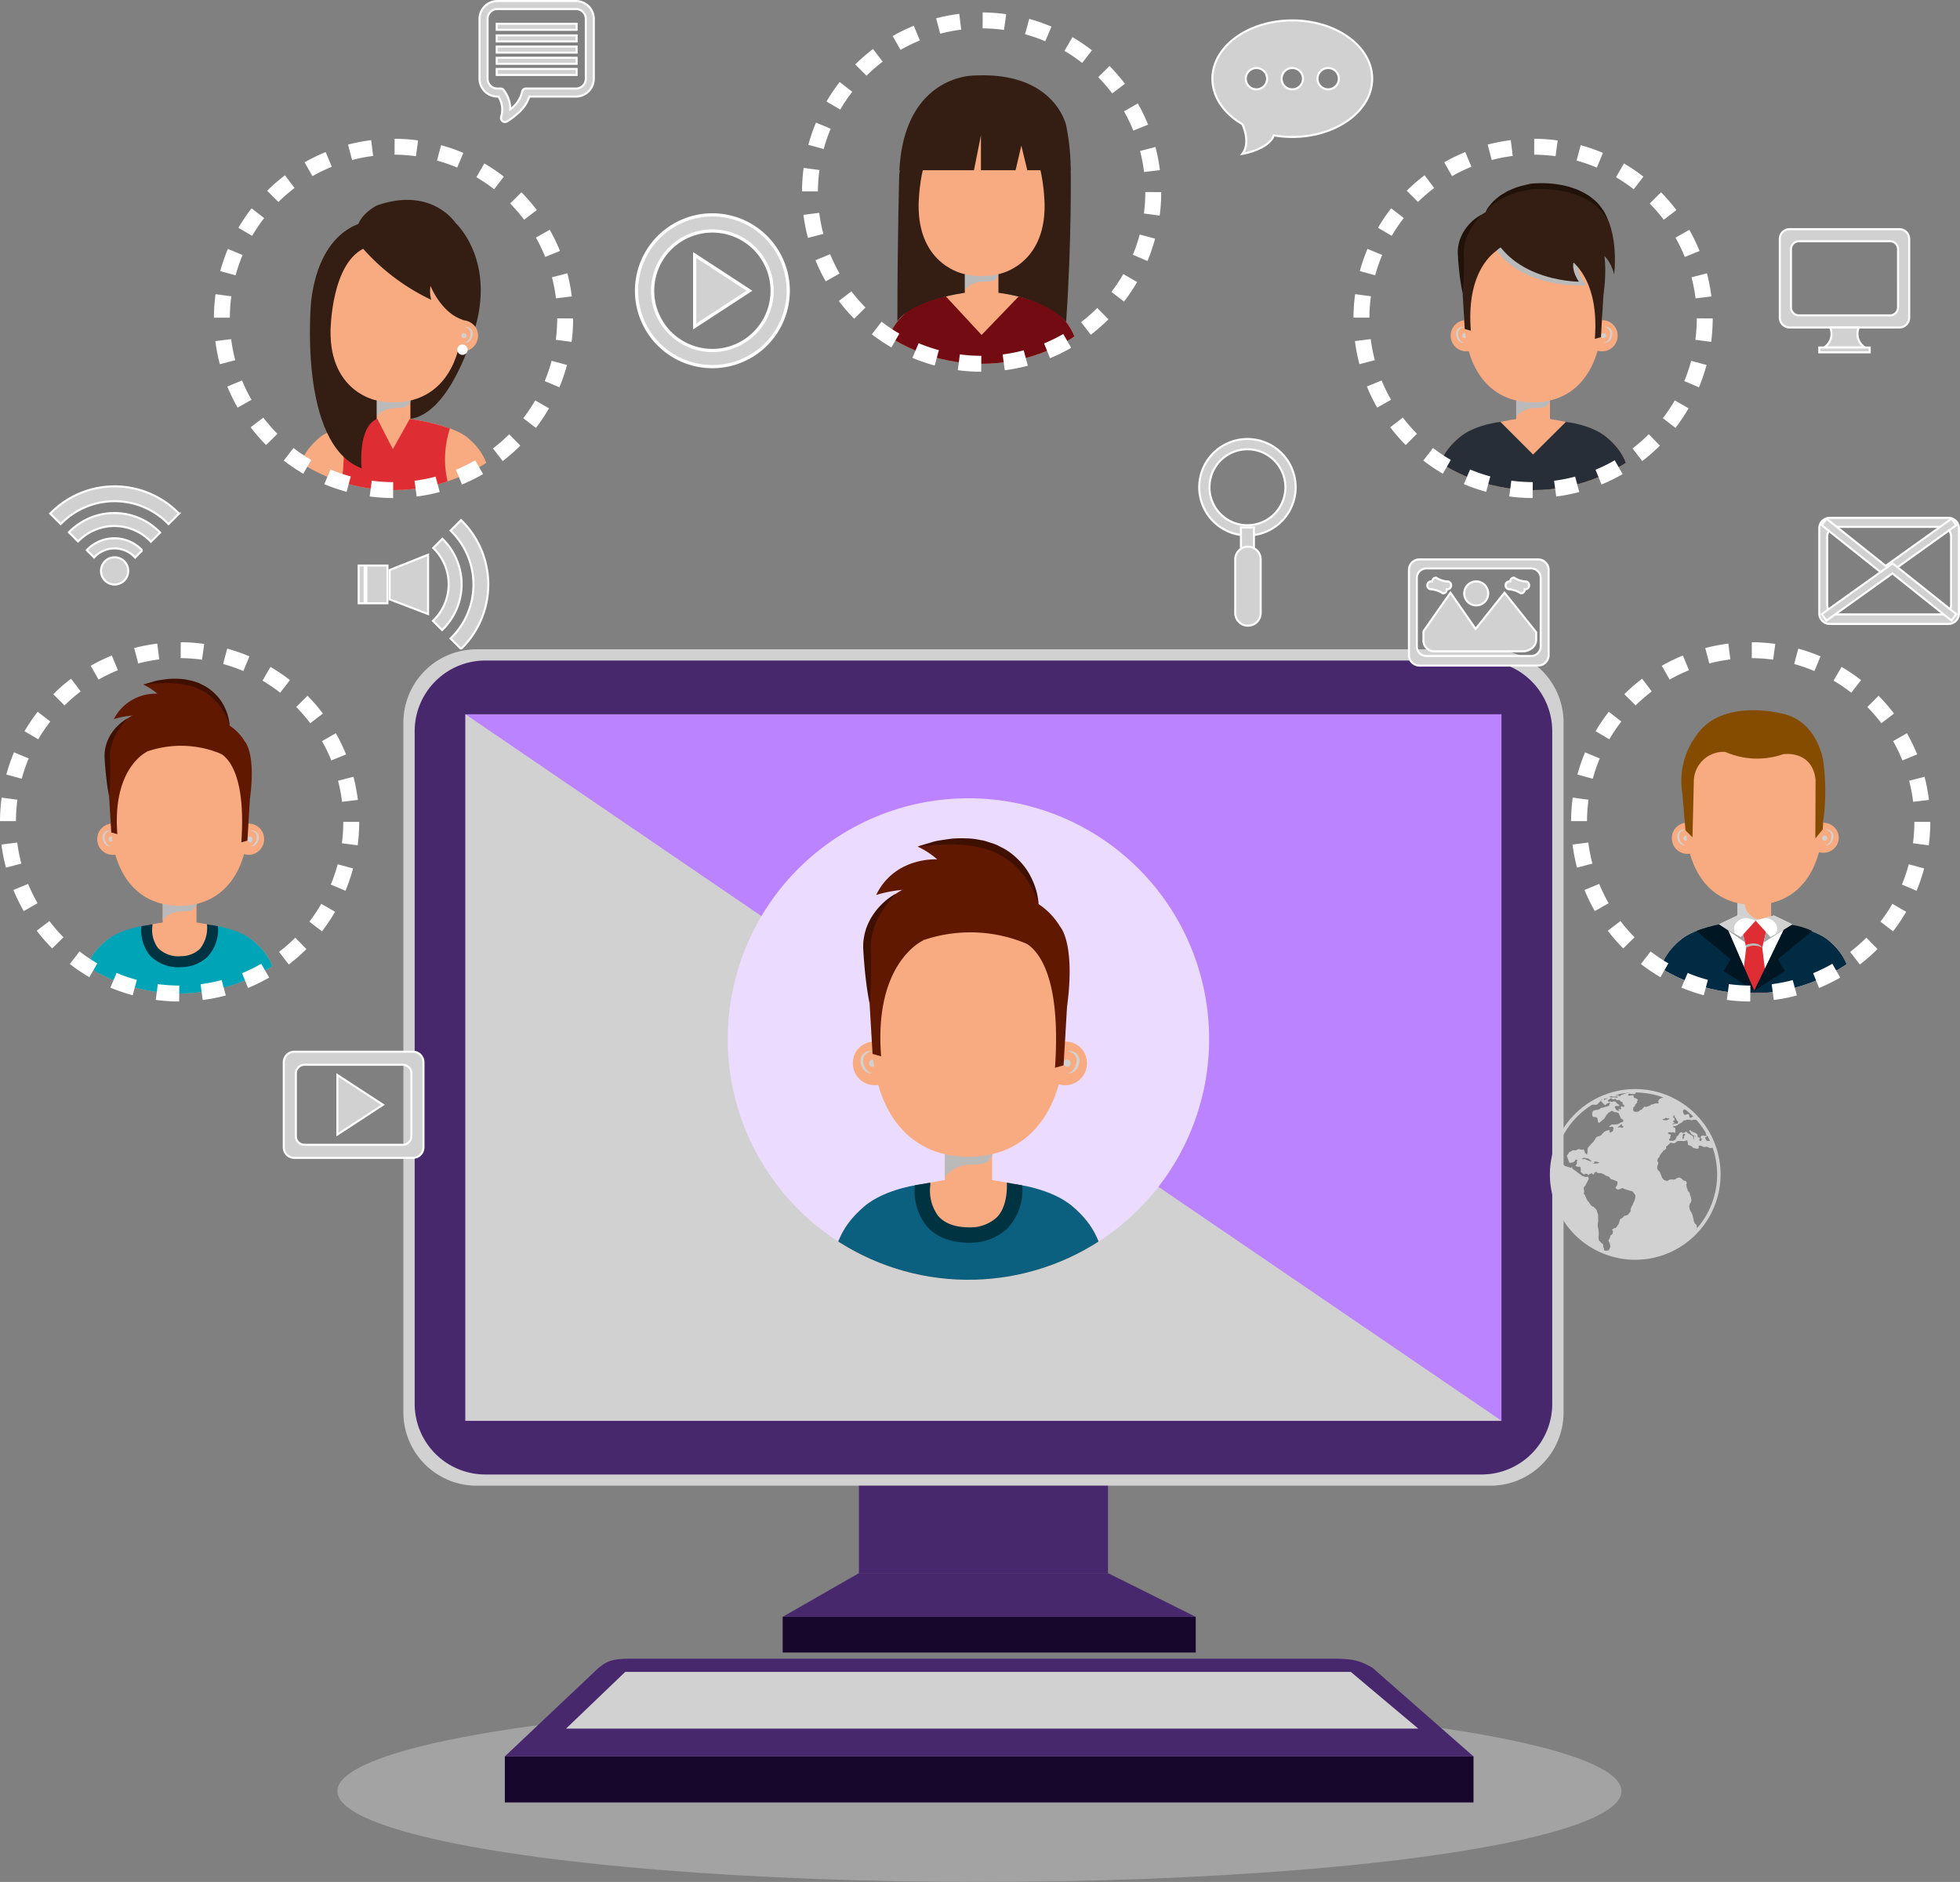 <svg xmlns="http://www.w3.org/2000/svg" xmlns:xlink="http://www.w3.org/1999/xlink" width="320.59" height="307.759" viewBox="0 0 320.59 307.759">
  <rect x="0" y="0" width="320.59" height="307.759" fill="#808080" stroke="none"/>
  <defs>
    <clipPath id="clip-path">
      <path id="Trazado_110930" data-name="Trazado 110930" d="M239.878,234.713a39.37,39.37,0,1,1-39.37-39.368A39.37,39.37,0,0,1,239.878,234.713Z" transform="translate(-161.137 -195.345)" fill="none"/>
    </clipPath>
    <clipPath id="clip-path-2">
      <path id="Trazado_110952" data-name="Trazado 110952" d="M388.594,193.625a28.075,28.075,0,1,1-28.074-28.076A28.075,28.075,0,0,1,388.594,193.625Z" transform="translate(-332.444 -165.549)" fill="none" stroke="#fff" stroke-miterlimit="10" stroke-width="2.605" stroke-dasharray="3.68"/>
    </clipPath>
    <clipPath id="clip-path-3">
      <path id="Trazado_110970" data-name="Trazado 110970" d="M344.809,92.338a28.076,28.076,0,1,1-28.076-28.076A28.076,28.076,0,0,1,344.809,92.338Z" transform="translate(-288.658 -64.262)" fill="none"/>
    </clipPath>
    <clipPath id="clip-path-4">
      <path id="Trazado_110987" data-name="Trazado 110987" d="M115.5,92.338A28.076,28.076,0,1,1,87.423,64.262,28.076,28.076,0,0,1,115.5,92.338Z" transform="translate(-59.349 -64.262)" fill="none"/>
    </clipPath>
    <clipPath id="clip-path-5">
      <path id="Trazado_111005" data-name="Trazado 111005" d="M72.454,193.625a28.075,28.075,0,1,1-28.076-28.076A28.075,28.075,0,0,1,72.454,193.625Z" transform="translate(-16.304 -165.549)" fill="none" stroke="#fff" stroke-miterlimit="10" stroke-width="2.605" stroke-dasharray="3.68"/>
    </clipPath>
    <clipPath id="clip-path-6">
      <path id="Trazado_111021" data-name="Trazado 111021" d="M233.838,66.93a28.076,28.076,0,1,1-28.077-28.077A28.076,28.076,0,0,1,233.838,66.93Z" transform="translate(-177.685 -38.853)" fill="none"/>
    </clipPath>
  </defs>
  <g id="Grupo_62861" data-name="Grupo 62861" transform="translate(-15.001 -34.784)">
    <ellipse id="Elipse_4729" data-name="Elipse 4729" cx="105.015" cy="14.856" rx="105.015" ry="14.856" transform="translate(70.186 312.831)" fill="#a3a3a3" style="mix-blend-mode: multiply;isolation: isolate"/>
    <g id="Grupo_62794" data-name="Grupo 62794" transform="translate(80.982 140.963)">
      <g id="Grupo_62781" data-name="Grupo 62781">
        <g id="Grupo_62779" data-name="Grupo 62779">
          <path id="Rectángulo_6427" data-name="Rectángulo 6427" d="M11.984,0h165.8a11.981,11.981,0,0,1,11.981,11.981V124.8a11.981,11.981,0,0,1-11.981,11.981H11.984A11.984,11.984,0,0,1,0,124.8V11.984A11.984,11.984,0,0,1,11.984,0Z" fill="#d2d1d1"/>
          <path id="Rectángulo_6428" data-name="Rectángulo 6428" d="M11.564,0H174.5a11.567,11.567,0,0,1,11.567,11.567V121.546a11.564,11.564,0,0,1-11.564,11.564H11.566A11.566,11.566,0,0,1,0,121.544V11.564A11.564,11.564,0,0,1,11.564,0Z" transform="translate(1.846 1.836)" fill="#47286d"/>
          <rect id="Rectángulo_6429" data-name="Rectángulo 6429" width="169.469" height="115.533" transform="translate(10.145 10.625)" fill="#bb83ff"/>
          <path id="Trazado_110909" data-name="Trazado 110909" d="M108.354,178.441V293.974H277.823Z" transform="translate(-98.209 -167.816)" fill="#d2d1d1" style="mix-blend-mode: multiply;isolation: isolate"/>
        </g>
        <rect id="Rectángulo_6430" data-name="Rectángulo 6430" width="40.738" height="14.296" transform="translate(74.511 136.783)" fill="#47286d"/>
        <path id="Trazado_110910" data-name="Trazado 110910" d="M239.756,358.379H172.193l12.474-7.147h40.738Z" transform="translate(-110.156 -200.153)" fill="#47286d"/>
        <rect id="Rectángulo_6431" data-name="Rectángulo 6431" width="67.562" height="5.834" transform="translate(62.038 158.226)" fill="#18072d"/>
        <g id="Grupo_62780" data-name="Grupo 62780" transform="translate(16.597 165.063)">
          <rect id="Rectángulo_6432" data-name="Rectángulo 6432" width="158.437" height="7.524" transform="translate(0 15.99)" fill="#18072d"/>
          <path id="Trazado_110911" data-name="Trazado 110911" d="M274.728,384.426l-16.542-14.513c-1.869-1.043-2.863-1.477-6.394-1.477H138.05c-3.529,0-4.533,0-6.4,1.477l-15.363,14.513Z" transform="translate(-116.291 -368.436)" fill="#47286d"/>
          <path id="Trazado_110912" data-name="Trazado 110912" d="M138.282,371.1h118.68L268,380.377H128.6Z" transform="translate(-118.594 -368.934)" fill="#d2d1d1"/>
        </g>
      </g>
      <g id="Grupo_62793" data-name="Grupo 62793" transform="translate(53.05 24.365)">
        <g id="Grupo_62782" data-name="Grupo 62782">
          <path id="Trazado_110913" data-name="Trazado 110913" d="M239.878,234.713a39.37,39.37,0,1,1-39.37-39.368A39.37,39.37,0,0,1,239.878,234.713Z" transform="translate(-161.137 -195.345)" fill="#ebdbff"/>
        </g>
        <g id="Grupo_62792" data-name="Grupo 62792">
          <g id="Grupo_62791" data-name="Grupo 62791" clip-path="url(#clip-path)">
            <g id="Grupo_62790" data-name="Grupo 62790" transform="translate(16.336 6.547)">
              <rect id="Rectángulo_6433" data-name="Rectángulo 6433" width="7.743" height="4.606" transform="translate(19.163 51.463)" fill="#f8ab81"/>
              <path id="Trazado_110914" data-name="Trazado 110914" d="M205.253,270.149a5.281,5.281,0,0,1,3.384-1.525c1.1-.083,2.994.155,3.585-1a1.291,1.291,0,0,1,.33-.424v-.491h-7.742v3.977A3.7,3.7,0,0,1,205.253,270.149Z" transform="translate(-185.646 -215.248)" fill="#bababa" style="mix-blend-mode: multiply;isolation: isolate"/>
              <g id="Grupo_62784" data-name="Grupo 62784" transform="translate(35.279 33.235)">
                <path id="Trazado_110915" data-name="Trazado 110915" d="M231.774,247.733a3.572,3.572,0,1,1-3.568-3.447A3.509,3.509,0,0,1,231.774,247.733Z" transform="translate(-224.635 -244.286)" fill="#f8ab81"/>
                <g id="Grupo_62783" data-name="Grupo 62783" transform="translate(4.029 1.52)" style="mix-blend-mode: multiply;isolation: isolate">
                  <path id="Trazado_110916" data-name="Trazado 110916" d="M229.592,246.164a1.766,1.766,0,0,1,.245-.007,1.992,1.992,0,0,1,.627.125,1.585,1.585,0,0,1,.765.584,2.228,2.228,0,0,1,.129.248c.032.089.06.181.084.276l.028.285c0,.1,0,.189-.009.284a2.649,2.649,0,0,1-.115.537,2.279,2.279,0,0,1-.218.485,1.788,1.788,0,0,1-.671.664,1.552,1.552,0,0,1-.346.143,1.924,1.924,0,0,1-.274.046c-.158,0-.245,0-.245,0l.22-.092c.072-.026.143-.077.232-.119a1.979,1.979,0,0,0,.264-.2,2.067,2.067,0,0,0,.252-.278,2.252,2.252,0,0,0,.208-.362,2.9,2.9,0,0,0,.153-.421,1.953,1.953,0,0,0,.079-.46l.018-.226-.013-.215a2.055,2.055,0,0,1-.048-.2c-.028-.063-.046-.131-.079-.189a1.517,1.517,0,0,0-.531-.555,3.054,3.054,0,0,0-.532-.271A2.242,2.242,0,0,0,229.592,246.164Z" transform="translate(-229.592 -246.156)" fill="#d2d1d1"/>
                </g>
                <path id="Trazado_110917" data-name="Trazado 110917" d="M229.895,248.582a.586.586,0,1,1-.58-.669A.63.63,0,0,1,229.895,248.582Z" transform="translate(-225.402 -244.965)" fill="#d2d1d1" style="mix-blend-mode: multiply;isolation: isolate"/>
              </g>
              <g id="Grupo_62786" data-name="Grupo 62786" transform="translate(4.139 33.235)">
                <path id="Trazado_110918" data-name="Trazado 110918" d="M186.326,247.733a3.57,3.57,0,1,0,3.569-3.447A3.509,3.509,0,0,0,186.326,247.733Z" transform="translate(-186.326 -244.286)" fill="#f8ab81"/>
                <g id="Grupo_62785" data-name="Grupo 62785" transform="translate(1.231 1.52)" style="mix-blend-mode: multiply;isolation: isolate">
                  <path id="Trazado_110919" data-name="Trazado 110919" d="M189.716,246.164a1.651,1.651,0,0,0-.239-.007,2.022,2.022,0,0,0-.632.125,1.55,1.55,0,0,0-.757.584,2.4,2.4,0,0,0-.135.248c-.033.089-.058.181-.083.276l-.03.285c0,.1.008.189.011.284a2.589,2.589,0,0,0,.112.537,2.372,2.372,0,0,0,.221.485,1.788,1.788,0,0,0,.671.664,1.477,1.477,0,0,0,.341.143,1.95,1.95,0,0,0,.28.046c.155,0,.239,0,.239,0s-.079-.035-.215-.092c-.07-.026-.143-.077-.235-.119a1.962,1.962,0,0,1-.261-.2,1.747,1.747,0,0,1-.252-.278,2.257,2.257,0,0,1-.21-.362,3,3,0,0,1-.155-.421,2.3,2.3,0,0,1-.078-.46l-.018-.226.016-.215c.02-.068.03-.136.05-.2a1.688,1.688,0,0,1,.076-.189,1.564,1.564,0,0,1,.531-.555,2.95,2.95,0,0,1,.533-.271C189.634,246.189,189.716,246.164,189.716,246.164Z" transform="translate(-187.84 -246.156)" fill="#d2d1d1"/>
                </g>
                <path id="Trazado_110920" data-name="Trazado 110920" d="M189.586,248.582a.583.583,0,1,0,.573-.669A.625.625,0,0,0,189.586,248.582Z" transform="translate(-186.936 -244.965)" fill="#d2d1d1" style="mix-blend-mode: multiply;isolation: isolate"/>
              </g>
              <path id="Trazado_110921" data-name="Trazado 110921" d="M221.747,238.052c0,11.715-5.5,19.94-15.816,19.94s-15.816-8.225-15.816-19.94,5.706-21.211,16.025-21.211S221.747,226.337,221.747,238.052Z" transform="translate(-182.896 -205.915)" fill="#f8ab81"/>
              <path id="Trazado_110922" data-name="Trazado 110922" d="M200.549,272.141s-9.818,1.3-13.352,4.354c-3.6,3.113-4.661,5.806-5.963,11.96H227.3c-1.3-6.154-2.362-8.847-5.963-11.96-3.528-3.056-13.351-4.354-13.351-4.354Z" transform="translate(-181.234 -216.264)" fill="#f8ab81"/>
              <path id="Trazado_110923" data-name="Trazado 110923" d="M211.789,272.974s6.02.62,9.548,3.677c3.6,3.113,4.666,5.806,5.963,11.96H181.234c1.3-6.154,2.366-8.847,5.963-11.96,3.534-3.056,9.575-3.681,9.575-3.681s-1.307,8.4,7.828,8.331C204.6,281.3,212.145,281.6,211.789,272.974Z" transform="translate(-181.234 -216.419)" fill="#0a607e"/>
              <line id="Línea_280" data-name="Línea 280" x1="0.311" transform="translate(22.879 72.192)" fill="#0a607e"/>
              <g id="Grupo_62787" data-name="Grupo 62787" transform="translate(14.235 56.301)">
                <path id="Trazado_110924" data-name="Trazado 110924" d="M201.3,272.663a1.3,1.3,0,0,1,.012.438,6.976,6.976,0,0,0,1.292,5.023c1.089,1.255,2.872,1.884,5.28,1.864.018,0,.038,0,.058,0a6.384,6.384,0,0,0,4.264-1.662c1.173-1.188,1.719-3.294,1.619-5.662l2.518.445a9.158,9.158,0,0,1-2.377,7.006,8.827,8.827,0,0,1-5.988,2.383l-.2,0c-3.134,0-5.518-.923-7.091-2.746a9.255,9.255,0,0,1-1.9-6.643Z" transform="translate(-198.746 -272.663)" fill="#003342"/>
              </g>
              <path id="Trazado_110925" data-name="Trazado 110925" d="M189.488,230.708l.567,9.561,1.4.4c-1.231-15.431,6.9-18.964,6.9-18.964l2.275-9.66a11.335,11.335,0,0,0-9.988,5.514S188.068,220.165,189.488,230.708Z" transform="translate(-182.699 -205.016)" fill="#601800"/>
              <g id="Grupo_62788" data-name="Grupo 62788" transform="translate(5.819 9.042)">
                <path id="Trazado_110926" data-name="Trazado 110926" d="M189.434,232.414s-.267-1.205-.5-3.022c-.123-.908-.239-1.968-.337-3.106-.043-.569-.1-1.157-.137-1.754-.017-.3-.034-.6-.053-.9l-.013-.228,0-.111,0-.058,0-.113.015-.457a6.242,6.242,0,0,1,.113-.962,6.132,6.132,0,0,1,.21-.953,5.066,5.066,0,0,1,.3-.9,6.7,6.7,0,0,1,.377-.835,5.956,5.956,0,0,1,.431-.769,7.84,7.84,0,0,1,.475-.692,8.953,8.953,0,0,1,.989-1.159,10.678,10.678,0,0,1,1.731-1.443,6.744,6.744,0,0,1,.734-.431,18.121,18.121,0,0,0-1.911,2.335c-.131.18-.257.373-.379.579s-.262.408-.379.632a6.553,6.553,0,0,0-.358.684c-.115.237-.237.474-.33.728a5.761,5.761,0,0,0-.283.77,7.754,7.754,0,0,0-.227.8,5.174,5.174,0,0,0-.16.814,5.324,5.324,0,0,0-.083.848l-.024.455-.007.115,0,.056v-.025l0,.028.008.227q.015.455.031.9c.024.6.017,1.188.028,1.759.008,1.142-.01,2.208-.048,3.123C189.587,231.188,189.434,232.414,189.434,232.414Z" transform="translate(-188.393 -214.523)" fill="#3f1000"/>
              </g>
              <path id="Trazado_110927" data-name="Trazado 110927" d="M226.847,233.012l-.567,9.561-1.4.4c1.418-20.586-6.253-20.927-6.253-20.927l-2.92-7.7a11.341,11.341,0,0,1,9.988,5.516S228.264,222.469,226.847,233.012Z" transform="translate(-187.685 -205.447)" fill="#601800"/>
              <path id="Trazado_110928" data-name="Trazado 110928" d="M198.826,220.135a23.716,23.716,0,0,1,18.041,1.184l.694-7.062s-1.787-13.788-19.785-9.395a13.235,13.235,0,0,1,3.216,2.092s-6.928-.48-9.988,5.827c0,0,4.682-1.566,8.449-.558C199.455,212.224,193.8,215.951,198.826,220.135Z" transform="translate(-183.063 -203.511)" fill="#601800"/>
              <g id="Grupo_62789" data-name="Grupo 62789" transform="translate(14.714)">
                <path id="Trazado_110929" data-name="Trazado 110929" d="M219.121,214.145a9.361,9.361,0,0,0-.352-1.013c-.117-.317-.293-.692-.485-1.116a15.4,15.4,0,0,0-.754-1.369,17.907,17.907,0,0,0-1.045-1.5,14.017,14.017,0,0,0-1.408-1.44,12.179,12.179,0,0,0-1.71-1.275,8.045,8.045,0,0,0-.971-.512,6.246,6.246,0,0,0-1.01-.45l-1.053-.356c-.176-.056-.347-.129-.528-.17l-.545-.1a14.24,14.24,0,0,0-2.144-.336c-.708-.025-1.393-.142-2.048-.125s-1.279.04-1.857.049a12.223,12.223,0,0,0-1.575.114l-1.222.119c-.685.051-1.077.082-1.077.082l1.026-.327,1.192-.349a8.937,8.937,0,0,1,1.574-.356c.587-.089,1.226-.185,1.9-.269a19.554,19.554,0,0,1,2.158-.041,11.985,11.985,0,0,1,2.313.252l.592.1c.2.041.387.115.581.173l1.164.371a7.107,7.107,0,0,1,1.108.518,9.248,9.248,0,0,1,1.064.589,11.017,11.017,0,0,1,1.822,1.5,11.2,11.2,0,0,1,1.4,1.688,12.279,12.279,0,0,1,.927,1.715,10.642,10.642,0,0,1,.566,1.532,10.9,10.9,0,0,1,.277,1.22,7.1,7.1,0,0,1,.1.8A2.765,2.765,0,0,1,219.121,214.145Z" transform="translate(-199.336 -203.399)" fill="#3f1000"/>
              </g>
            </g>
          </g>
        </g>
      </g>
    </g>
    <g id="Grupo_62860" data-name="Grupo 62860" transform="translate(16.304 34.951)">
      <g id="Grupo_62805" data-name="Grupo 62805" transform="translate(256.976 106.157)">
        <g id="Grupo_62804" data-name="Grupo 62804">
          <g id="Grupo_62803" data-name="Grupo 62803" clip-path="url(#clip-path-2)">
            <g id="Grupo_62802" data-name="Grupo 62802" transform="translate(12.233 9.827)">
              <rect id="Rectángulo_6434" data-name="Rectángulo 6434" width="5.523" height="3.285" transform="translate(13.662 31.389)" fill="#f8ab81"/>
              <path id="Trazado_110931" data-name="Trazado 110931" d="M367.8,219.1a2.9,2.9,0,0,1-2.274-2.368,1.151,1.151,0,0,1,.046-.478H364.3v3.285h5.523v-.412A3.736,3.736,0,0,1,367.8,219.1Z" transform="translate(-350.638 -184.865)" fill="#d2d1d1" style="mix-blend-mode: multiply;isolation: isolate"/>
              <g id="Grupo_62796" data-name="Grupo 62796" transform="translate(25.156 18.391)">
                <ellipse id="Elipse_4730" data-name="Elipse 4730" cx="2.547" cy="2.459" rx="2.547" ry="2.459" fill="#f8ab81"/>
                <g id="Grupo_62795" data-name="Grupo 62795" transform="translate(2.876 1.084)" style="mix-blend-mode: multiply;isolation: isolate">
                  <path id="Trazado_110932" data-name="Trazado 110932" d="M381.978,201.6a1.061,1.061,0,0,1,.169-.006,1.4,1.4,0,0,1,.452.09,1.091,1.091,0,0,1,.541.415c.036.054.063.116.1.177s.041.13.06.2l.02.2c0,.067,0,.135-.008.2a1.679,1.679,0,0,1-.08.384,1.627,1.627,0,0,1-.158.345,1.256,1.256,0,0,1-.478.474.976.976,0,0,1-.244.1,1.212,1.212,0,0,1-.2.033c-.109,0-.169,0-.169,0s.057-.022.155-.063c.05-.019.1-.055.165-.085a1.655,1.655,0,0,0,.188-.141,1.182,1.182,0,0,0,.179-.2,1.514,1.514,0,0,0,.151-.258,1.984,1.984,0,0,0,.108-.3,1.5,1.5,0,0,0,.057-.327l.014-.161-.014-.155c-.013-.048-.021-.1-.032-.146s-.033-.092-.056-.133a1.108,1.108,0,0,0-.377-.4,2.433,2.433,0,0,0-.38-.193C382.038,201.621,381.978,201.6,381.978,201.6Z" transform="translate(-381.978 -201.596)" fill="#d2d1d1"/>
                </g>
                <path id="Trazado_110933" data-name="Trazado 110933" d="M382.191,203.328a.416.416,0,1,1-.412-.477A.446.446,0,0,1,382.191,203.328Z" transform="translate(-378.988 -200.747)" fill="#d2d1d1" style="mix-blend-mode: multiply;isolation: isolate"/>
              </g>
              <g id="Grupo_62798" data-name="Grupo 62798" transform="translate(2.948 18.391)">
                <path id="Trazado_110934" data-name="Trazado 110934" d="M351.12,202.722a2.547,2.547,0,1,0,2.545-2.459A2.5,2.5,0,0,0,351.12,202.722Z" transform="translate(-351.12 -200.263)" fill="#f8ab81"/>
                <g id="Grupo_62797" data-name="Grupo 62797" transform="translate(0.88 1.084)" style="mix-blend-mode: multiply;isolation: isolate">
                  <path id="Trazado_110935" data-name="Trazado 110935" d="M353.54,201.6a1.126,1.126,0,0,0-.172-.006,1.414,1.414,0,0,0-.449.09,1.091,1.091,0,0,0-.541.415,1.923,1.923,0,0,0-.1.177c-.023.063-.041.13-.059.2l-.02.2c0,.067,0,.135.008.2a1.721,1.721,0,0,0,.08.384,1.7,1.7,0,0,0,.155.345,1.277,1.277,0,0,0,.48.474.977.977,0,0,0,.246.1,1.159,1.159,0,0,0,.2.033c.111,0,.172,0,.172,0s-.057-.022-.155-.063c-.05-.019-.1-.055-.167-.085a1.65,1.65,0,0,1-.187-.141,1.257,1.257,0,0,1-.179-.2,1.281,1.281,0,0,1-.15-.258,1.98,1.98,0,0,1-.11-.3,1.5,1.5,0,0,1-.058-.327l-.011-.161.011-.155c.011-.048.022-.1.033-.146a1.281,1.281,0,0,1,.056-.133,1.1,1.1,0,0,1,.376-.4,2.3,2.3,0,0,1,.38-.193C353.478,201.621,353.54,201.6,353.54,201.6Z" transform="translate(-352.202 -201.596)" fill="#d2d1d1"/>
                </g>
                <path id="Trazado_110936" data-name="Trazado 110936" d="M353.444,203.328a.417.417,0,1,0,.413-.477A.446.446,0,0,0,353.444,203.328Z" transform="translate(-351.555 -200.747)" fill="#d2d1d1" style="mix-blend-mode: multiply;isolation: isolate"/>
              </g>
              <path id="Trazado_110937" data-name="Trazado 110937" d="M376.38,195.817c0,8.355-3.918,14.219-11.279,14.219s-11.278-5.865-11.278-14.219,4.069-15.127,11.43-15.127S376.38,187.463,376.38,195.817Z" transform="translate(-348.678 -178.209)" fill="#f8ab81"/>
              <path id="Trazado_110938" data-name="Trazado 110938" d="M361.267,220.128s-7.006.926-9.523,3.105c-2.567,2.221-3.326,4.141-4.25,8.528h32.848c-.923-4.388-1.683-6.308-4.249-8.528-2.519-2.179-9.525-3.105-9.525-3.105Z" transform="translate(-347.493 -185.59)" fill="#f8ab81"/>
              <path id="Trazado_110939" data-name="Trazado 110939" d="M359.149,220.488s-4.889.566-7.406,2.745c-2.567,2.221-3.326,4.141-4.25,8.528h32.848c-.923-4.388-1.67-6.323-4.249-8.528-2.128-1.819-6.912-2.644-6.912-2.644l-2.613-.461h-5.3Z" transform="translate(-347.493 -185.59)" fill="#fff"/>
              <g id="Grupo_62799" data-name="Grupo 62799" transform="translate(14.21 34.374)">
                <path id="Trazado_110940" data-name="Trazado 110940" d="M365.877,224.356a.431.431,0,0,1,.094-.093,1.26,1.26,0,0,0-.094.093l-.9,7.368H369.4l-.9-7.368.61-2.532a1.136,1.136,0,0,0,.059-1.2,1.328,1.328,0,0,0-.826-.615,6.618,6.618,0,0,0-1.683-.059,1.461,1.461,0,0,0-1.3.48,1.112,1.112,0,0,0-.094,1.394Z" transform="translate(-364.974 -219.926)" fill="#de2e34"/>
                <path id="Trazado_110941" data-name="Trazado 110941" d="M365.96,224.828s1.835-.858,2.718.392a2.924,2.924,0,0,0-2.623,0Z" transform="translate(-365.159 -220.789)" fill="#bababa" style="mix-blend-mode: multiply;isolation: isolate"/>
              </g>
              <path id="Trazado_110942" data-name="Trazado 110942" d="M359.149,220.571s-4.889.566-7.406,2.745c-2.567,2.221-3.326,4.141-4.25,8.528h32.848c-.923-4.388-1.67-6.323-4.249-8.528-2.128-1.819-6.912-2.644-6.912-2.644l-5.264,10.872Z" transform="translate(-347.493 -185.673)" fill="#012b42"/>
              <path id="Trazado_110943" data-name="Trazado 110943" d="M360.817,220.662l4.7,10.9-5-3.23,1.124-1.931-5.591-4.619S359.224,220.551,360.817,220.662Z" transform="translate(-349.095 -185.688)" fill="#001622"/>
              <path id="Trazado_110944" data-name="Trazado 110944" d="M372.961,220.693,367.7,231.565l5-3.23-1.126-1.931,5.593-4.619A11.673,11.673,0,0,0,372.961,220.693Z" transform="translate(-351.274 -185.694)" fill="#001622"/>
              <path id="Trazado_110945" data-name="Trazado 110945" d="M360.624,220.687l4.232,2.948-.355-1.473Z" transform="translate(-349.95 -185.694)" fill="#a3a3a3" style="mix-blend-mode: multiply;isolation: isolate"/>
              <path id="Trazado_110946" data-name="Trazado 110946" d="M374.2,220.751l-4.635,2.957.4-1.718Z" transform="translate(-351.623 -185.706)" fill="#a3a3a3" style="mix-blend-mode: multiply;isolation: isolate"/>
              <g id="Grupo_62800" data-name="Grupo 62800" transform="translate(10.674 33.566)">
                <path id="Trazado_110947" data-name="Trazado 110947" d="M363.612,218.932l-2.988,1.426,3.536,2.112,2.472-2.728Z" transform="translate(-360.624 -218.932)" fill="#fff"/>
                <path id="Trazado_110948" data-name="Trazado 110948" d="M363.569,219.981a2.153,2.153,0,0,1,1.564-.641l-1.521-.407-2.988,1.426,2.669,1.593A1.587,1.587,0,0,1,363.569,219.981Z" transform="translate(-360.624 -218.932)" fill="#d2d1d1" style="mix-blend-mode: multiply;isolation: isolate"/>
              </g>
              <g id="Grupo_62801" data-name="Grupo 62801" transform="translate(16.627 33.566)">
                <path id="Trazado_110949" data-name="Trazado 110949" d="M370.967,218.932l2.986,1.426-3.533,2.112-2.472-2.728Z" transform="translate(-367.948 -218.932)" fill="#fff"/>
                <path id="Trazado_110950" data-name="Trazado 110950" d="M371.354,219.981a2.144,2.144,0,0,0-1.562-.641l1.52-.407,2.986,1.426-2.666,1.593A1.59,1.59,0,0,0,371.354,219.981Z" transform="translate(-368.293 -218.932)" fill="#d2d1d1" style="mix-blend-mode: multiply;isolation: isolate"/>
              </g>
              <path id="Trazado_110951" data-name="Trazado 110951" d="M353.713,197.281l1.141,1.142.22-9.2a4.865,4.865,0,0,1,5.149-4.777,12.935,12.935,0,0,0,9.466.376s4.744-.746,5.3,4.176l-.038,9.61,1.214-1.5.067-1.249a37.3,37.3,0,0,0,0-10.009s-.955-6.591-6.913-7.711c0,0-9.728-2.5-13.831,3.621a12.411,12.411,0,0,0-2.3,9.373Z" transform="translate(-348.533 -177.638)" fill="#854c00"/>
            </g>
          </g>
          <path id="Trazado_110953" data-name="Trazado 110953" d="M388.594,193.625a28.075,28.075,0,1,1-28.074-28.076A28.075,28.075,0,0,1,388.594,193.625Z" transform="translate(-332.444 -165.549)" fill="none" stroke="#fff" stroke-miterlimit="10" stroke-width="2.605" stroke-dasharray="3.68"/>
        </g>
      </g>
      <g id="Grupo_62815" data-name="Grupo 62815" transform="translate(221.385 23.826)">
        <g id="Grupo_62814" data-name="Grupo 62814">
          <g id="Grupo_62813" data-name="Grupo 62813" clip-path="url(#clip-path-3)">
            <g id="Grupo_62812" data-name="Grupo 62812" transform="translate(11.651 5.964)">
              <rect id="Rectángulo_6435" data-name="Rectángulo 6435" width="5.523" height="3.285" transform="translate(13.662 35.405)" fill="#f8ab81"/>
              <path id="Trazado_110954" data-name="Trazado 110954" d="M320.115,117.608a3.754,3.754,0,0,1,2.414-1.088c.788-.059,2.137.11,2.555-.713a.95.95,0,0,1,.238-.3v-.351H319.8v2.837A2.792,2.792,0,0,1,320.115,117.608Z" transform="translate(-306.137 -79.75)" fill="#bababa" style="mix-blend-mode: multiply;isolation: isolate"/>
              <g id="Grupo_62807" data-name="Grupo 62807" transform="translate(25.155 22.406)">
                <path id="Trazado_110955" data-name="Trazado 110955" d="M339.032,101.623a2.548,2.548,0,1,1-2.547-2.46A2.5,2.5,0,0,1,339.032,101.623Z" transform="translate(-333.939 -99.163)" fill="#f8ab81"/>
                <g id="Grupo_62806" data-name="Grupo 62806" transform="translate(2.874 1.084)" style="mix-blend-mode: multiply;isolation: isolate">
                  <path id="Trazado_110956" data-name="Trazado 110956" d="M337.475,100.5a.923.923,0,0,1,.172-.007,1.447,1.447,0,0,1,.452.089,1.114,1.114,0,0,1,.541.415c.037.054.062.117.1.177s.041.13.058.2l.022.2c0,.067-.006.134-.008.2a2.024,2.024,0,0,1-.08.384,1.634,1.634,0,0,1-.159.346,1.258,1.258,0,0,1-.477.473,1.081,1.081,0,0,1-.245.1,1.33,1.33,0,0,1-.2.033c-.11,0-.172,0-.172,0s.057-.024.157-.064c.048-.02.1-.055.166-.085a1.51,1.51,0,0,0,.185-.141,1.093,1.093,0,0,0,.18-.2,1.6,1.6,0,0,0,.15-.257,2.029,2.029,0,0,0,.11-.3,1.618,1.618,0,0,0,.058-.328l.012-.161-.011-.154c-.015-.049-.024-.1-.034-.146s-.033-.093-.055-.135a1.128,1.128,0,0,0-.378-.4,2.258,2.258,0,0,0-.381-.194C337.535,100.522,337.475,100.5,337.475,100.5Z" transform="translate(-337.475 -100.497)" fill="#d2d1d1"/>
                </g>
                <path id="Trazado_110957" data-name="Trazado 110957" d="M337.691,102.228a.417.417,0,1,1-.413-.477A.448.448,0,0,1,337.691,102.228Z" transform="translate(-334.487 -99.647)" fill="#d2d1d1" style="mix-blend-mode: multiply;isolation: isolate"/>
              </g>
              <g id="Grupo_62809" data-name="Grupo 62809" transform="translate(2.947 22.406)">
                <path id="Trazado_110958" data-name="Trazado 110958" d="M306.617,101.623a2.548,2.548,0,1,0,2.548-2.46A2.506,2.506,0,0,0,306.617,101.623Z" transform="translate(-306.617 -99.163)" fill="#f8ab81"/>
                <g id="Grupo_62808" data-name="Grupo 62808" transform="translate(0.881 1.084)" style="mix-blend-mode: multiply;isolation: isolate">
                  <path id="Trazado_110959" data-name="Trazado 110959" d="M309.04,100.5a.95.95,0,0,0-.173-.007,1.46,1.46,0,0,0-.45.089,1.113,1.113,0,0,0-.543.415c-.037.054-.06.117-.1.177a1.949,1.949,0,0,0-.057.2l-.021.2c0,.067,0,.134.006.2a1.968,1.968,0,0,0,.082.384,1.712,1.712,0,0,0,.155.346,1.271,1.271,0,0,0,.478.473,1.084,1.084,0,0,0,.246.1,1.32,1.32,0,0,0,.2.033c.11,0,.173,0,.173,0l-.159-.064c-.047-.02-.1-.055-.166-.085a1.894,1.894,0,0,1-.185-.141,1.191,1.191,0,0,1-.18-.2,1.432,1.432,0,0,1-.148-.257,2.126,2.126,0,0,1-.11-.3,1.377,1.377,0,0,1-.056-.328l-.012-.161.011-.154c.012-.049.022-.1.033-.146a1.321,1.321,0,0,1,.056-.135,1.11,1.11,0,0,1,.376-.4,2.251,2.251,0,0,1,.38-.194C308.978,100.522,309.04,100.5,309.04,100.5Z" transform="translate(-307.701 -100.497)" fill="#d2d1d1"/>
                </g>
                <path id="Trazado_110960" data-name="Trazado 110960" d="M308.943,102.228a.417.417,0,1,0,.41-.477A.447.447,0,0,0,308.943,102.228Z" transform="translate(-307.052 -99.647)" fill="#d2d1d1" style="mix-blend-mode: multiply;isolation: isolate"/>
              </g>
              <path id="Trazado_110961" data-name="Trazado 110961" d="M331.878,94.717c0,8.355-3.92,14.22-11.278,14.22s-11.28-5.866-11.28-14.22,4.07-15.126,11.431-15.126S331.878,86.365,331.878,94.717Z" transform="translate(-304.176 -73.095)" fill="#f8ab81"/>
              <path id="Trazado_110962" data-name="Trazado 110962" d="M316.764,119.028s-7,.926-9.522,3.107c-2.569,2.22-3.326,4.139-4.25,8.528H335.84c-.925-4.389-1.683-6.309-4.25-8.528-2.519-2.181-9.525-3.107-9.525-3.107Z" transform="translate(-302.992 -80.475)" fill="#f8ab81"/>
              <path id="Trazado_110963" data-name="Trazado 110963" d="M314.071,119.618s-4.311.446-6.829,2.627c-2.569,2.22-3.326,4.139-4.25,8.528H335.84c-.925-4.389-1.683-6.309-4.25-8.528-2.519-2.181-6.813-2.622-6.813-2.622l-5.362,5.333Z" transform="translate(-302.992 -80.585)" fill="#282e37"/>
              <path id="Trazado_110964" data-name="Trazado 110964" d="M308.873,89.482l.406,6.817,1,.282C309.4,85.575,315.2,83.057,315.2,83.057l1.622-6.891A8.084,8.084,0,0,0,309.7,80.1S307.864,81.961,308.873,89.482Z" transform="translate(-304.036 -72.453)" fill="#341e13"/>
              <g id="Grupo_62810" data-name="Grupo 62810" transform="translate(4.102 5.153)">
                <path id="Trazado_110965" data-name="Trazado 110965" d="M308.825,90.7s-.2-.86-.382-2.155c-.093-.647-.18-1.4-.253-2.214-.033-.406-.08-.825-.1-1.251-.013-.214-.026-.429-.039-.645l-.01-.163c0-.137,0-.132,0-.2l.01-.326a6.219,6.219,0,0,1,.233-1.375,3.57,3.57,0,0,1,.217-.642,4.938,4.938,0,0,1,.273-.6,6.115,6.115,0,0,1,.654-1.043,6.4,6.4,0,0,1,.714-.824,6.537,6.537,0,0,1,1.779-1.319,13.615,13.615,0,0,0-1.343,1.681c-.18.261-.36.553-.533.865a8.594,8.594,0,0,0-.483,1.006,6.725,6.725,0,0,0-.358,1.116,3.522,3.522,0,0,0-.112.576,3.682,3.682,0,0,0-.057.6l-.019.324c0,.035-.009.15-.006.12l0,.162c.008.216.015.431.022.645.018.427.009.849.015,1.256,0,.814-.014,1.575-.047,2.228C308.949,89.823,308.825,90.7,308.825,90.7Z" transform="translate(-308.039 -77.938)" fill="#201208"/>
              </g>
              <path id="Trazado_110966" data-name="Trazado 110966" d="M315.9,84.91s3.486,6.01,14.666,5.7c0,0-2.093-2.472-1.051-3.648C329.512,86.962,318.685,81.814,315.9,84.91Z" transform="translate(-305.407 -73.904)" fill="#bababa" style="mix-blend-mode: multiply;isolation: isolate"/>
              <path id="Trazado_110967" data-name="Trazado 110967" d="M335.518,91.123l-.407,6.819-1,.28c.878-11-4.921-13.523-4.921-13.523l-1.621-6.889a8.084,8.084,0,0,1,7.123,3.933S336.527,83.6,335.518,91.123Z" transform="translate(-307.592 -72.761)" fill="#341e13"/>
              <path id="Trazado_110968" data-name="Trazado 110968" d="M313.645,76.434s1.608-3.273,7.376-4.168c0,0,9.6-1.157,12.666,5.507,0,0,1.548,3.208.988,8.852,0,0-.58-2.54-2.155-3.383,0,0-.263,3-4.409,1.155,0,0-.658,1.231.788,3.422C328.9,87.819,315.476,87.819,313.645,76.434Z" transform="translate(-304.986 -71.709)" fill="#341e13"/>
              <g id="Grupo_62811" data-name="Grupo 62811" transform="translate(8.659)">
                <path id="Trazado_110969" data-name="Trazado 110969" d="M313.645,76.323a1.579,1.579,0,0,1,.113-.238,3.878,3.878,0,0,1,.4-.639,7.669,7.669,0,0,1,.769-.895,10.422,10.422,0,0,1,1.184-.982l.755-.455.4-.237.441-.186a10.019,10.019,0,0,1,1.922-.673c.343-.084.692-.17,1.046-.255l.267-.065.3-.035c.191-.022.371-.027.558-.04a20.439,20.439,0,0,1,2.242.013,20.035,20.035,0,0,1,2.224.3c.362.08.721.172,1.072.263l1.025.345a10.647,10.647,0,0,1,1.837.907,4.6,4.6,0,0,1,.783.536,8.81,8.81,0,0,1,.68.567,7.157,7.157,0,0,1,1,1.171,5.981,5.981,0,0,1,.612,1c.272.593.41.93.41.93s-.219-.3-.573-.83a5.755,5.755,0,0,0-.732-.871,9.471,9.471,0,0,0-1.085-.972,7.9,7.9,0,0,0-.691-.458l-.366-.237-.4-.2a12.779,12.779,0,0,0-1.763-.729l-.974-.276-1.016-.216a21.848,21.848,0,0,0-4.241-.3l-.518.027-.237.015-.254.05-1,.2a11.907,11.907,0,0,0-1.851.511l-.43.142-.394.188-.758.35c-.456.271-.885.522-1.239.776a7.5,7.5,0,0,0-.862.742,5.7,5.7,0,0,0-.5.543A1.53,1.53,0,0,0,313.645,76.323Z" transform="translate(-313.645 -71.599)" fill="#201208"/>
              </g>
            </g>
          </g>
        </g>
        <path id="Trazado_110971" data-name="Trazado 110971" d="M344.808,92.338a28.075,28.075,0,1,1-28.074-28.076A28.075,28.075,0,0,1,344.808,92.338Z" transform="translate(-288.658 -64.262)" fill="none" stroke="#fff" stroke-miterlimit="10" stroke-width="2.605" stroke-dasharray="3.68"/>
      </g>
      <g id="Grupo_62823" data-name="Grupo 62823" transform="translate(34.989 23.826)">
        <g id="Grupo_62822" data-name="Grupo 62822">
          <g id="Grupo_62821" data-name="Grupo 62821" clip-path="url(#clip-path-4)">
            <g id="Grupo_62820" data-name="Grupo 62820" transform="translate(11.65 8.693)">
              <path id="Trazado_110972" data-name="Trazado 110972" d="M107.2,102.926s-3.633,12.277-10.052,13.049v-2.8S103.727,100.91,107.2,102.926Z" transform="translate(-78.073 -80.149)" fill="#341e13"/>
              <rect id="Rectángulo_6436" data-name="Rectángulo 6436" width="5.523" height="3.284" transform="translate(13.663 32.677)" fill="#f8ab81"/>
              <path id="Trazado_110973" data-name="Trazado 110973" d="M90.8,117.609a3.769,3.769,0,0,1,2.417-1.088c.788-.059,2.134.11,2.554-.713a.967.967,0,0,1,.238-.3v-.35H90.49v2.837A3.049,3.049,0,0,1,90.8,117.609Z" transform="translate(-76.827 -82.48)" fill="#bababa" style="mix-blend-mode: multiply;isolation: isolate"/>
              <g id="Grupo_62817" data-name="Grupo 62817" transform="translate(25.158 19.678)">
                <path id="Trazado_110974" data-name="Trazado 110974" d="M109.723,101.623a2.547,2.547,0,1,1-2.545-2.458A2.5,2.5,0,0,1,109.723,101.623Z" transform="translate(-104.631 -99.165)" fill="#f8ab81"/>
                <g id="Grupo_62816" data-name="Grupo 62816" transform="translate(2.874 1.083)" style="mix-blend-mode: multiply;isolation: isolate">
                  <path id="Trazado_110975" data-name="Trazado 110975" d="M108.167,100.5a.861.861,0,0,1,.172,0,1.429,1.429,0,0,1,.45.088,1.121,1.121,0,0,1,.541.415,1.1,1.1,0,0,1,.154.375l.02.2c0,.067,0,.135-.008.2a1.812,1.812,0,0,1-.08.383,1.737,1.737,0,0,1-.155.347,1.316,1.316,0,0,1-.478.472,1,1,0,0,1-.248.1,1.742,1.742,0,0,1-.2.033c-.111,0-.172,0-.172,0l.154-.065c.051-.018.1-.055.167-.085a1.539,1.539,0,0,0,.185-.14,1.4,1.4,0,0,0,.182-.2,1.546,1.546,0,0,0,.148-.258,1.993,1.993,0,0,0,.11-.3,1.478,1.478,0,0,0,.057-.327l.011-.161-.011-.156c-.012-.048-.021-.1-.033-.145a1.342,1.342,0,0,0-.056-.135,1.118,1.118,0,0,0-.379-.4,2.3,2.3,0,0,0-.379-.193C108.228,100.522,108.167,100.5,108.167,100.5Z" transform="translate(-108.167 -100.498)" fill="#d2d1d1"/>
                </g>
                <path id="Trazado_110976" data-name="Trazado 110976" d="M108.381,102.229a.416.416,0,1,1-.412-.476A.448.448,0,0,1,108.381,102.229Z" transform="translate(-105.179 -99.649)" fill="#d2d1d1" style="mix-blend-mode: multiply;isolation: isolate"/>
              </g>
              <g id="Grupo_62819" data-name="Grupo 62819" transform="translate(2.949 19.678)">
                <path id="Trazado_110977" data-name="Trazado 110977" d="M77.309,101.623a2.547,2.547,0,1,0,2.546-2.458A2.5,2.5,0,0,0,77.309,101.623Z" transform="translate(-77.309 -99.165)" fill="#f8ab81"/>
                <g id="Grupo_62818" data-name="Grupo 62818" transform="translate(0.878 1.083)" style="mix-blend-mode: multiply;isolation: isolate">
                  <path id="Trazado_110978" data-name="Trazado 110978" d="M79.73,100.5a.885.885,0,0,0-.173,0,1.413,1.413,0,0,0-.45.088,1.123,1.123,0,0,0-.542.415,1.426,1.426,0,0,0-.1.177c-.024.064-.041.131-.059.2l-.022.2c0,.067.006.135.009.2a1.766,1.766,0,0,0,.081.383,1.576,1.576,0,0,0,.157.347,1.275,1.275,0,0,0,.478.472.936.936,0,0,0,.245.1,1.826,1.826,0,0,0,.2.033c.111,0,.173,0,.173,0l-.157-.065c-.05-.018-.1-.055-.165-.085a1.325,1.325,0,0,1-.186-.14,1.191,1.191,0,0,1-.181-.2,1.5,1.5,0,0,1-.15-.258,1.991,1.991,0,0,1-.108-.3,1.478,1.478,0,0,1-.059-.327l-.012-.161.012-.156c.014-.048.022-.1.033-.145a1.338,1.338,0,0,1,.056-.135,1.121,1.121,0,0,1,.377-.4,2.243,2.243,0,0,1,.381-.193C79.668,100.522,79.73,100.5,79.73,100.5Z" transform="translate(-78.389 -100.498)" fill="#d2d1d1"/>
                </g>
                <path id="Trazado_110979" data-name="Trazado 110979" d="M79.632,102.229a.416.416,0,1,0,.414-.476A.448.448,0,0,0,79.632,102.229Z" transform="translate(-77.744 -99.649)" fill="#d2d1d1" style="mix-blend-mode: multiply;isolation: isolate"/>
              </g>
              <path id="Trazado_110980" data-name="Trazado 110980" d="M102.571,94.718c0,8.355-3.92,14.222-11.28,14.222s-11.277-5.867-11.277-14.222,4.069-15.125,11.428-15.125S102.571,86.365,102.571,94.718Z" transform="translate(-74.866 -75.824)" fill="#f8ab81"/>
              <path id="Trazado_110981" data-name="Trazado 110981" d="M87.456,119.03s-7.006.926-9.523,3.105c-2.566,2.222-3.326,4.139-4.251,8.528h32.85c-.926-4.389-1.683-6.307-4.252-8.528-2.516-2.179-9.523-3.105-9.523-3.105Z" transform="translate(-73.681 -83.205)" fill="#f8ab81"/>
              <path id="Trazado_110982" data-name="Trazado 110982" d="M94.5,119.03a36.781,36.781,0,0,1,6.579,1.551,16.168,16.168,0,0,0,0,10.083H82.984s1.249-3.562.478-10.368A38.585,38.585,0,0,1,89.2,119.03l2.54,4.938Z" transform="translate(-75.422 -83.205)" fill="#de2e34"/>
              <path id="Trazado_110983" data-name="Trazado 110983" d="M93.752,133.342" transform="translate(-77.437 -85.883)" fill="#de2e34"/>
              <path id="Trazado_110984" data-name="Trazado 110984" d="M104.192,94.67c-3.8-.929-5.647-5.655-5.647-5.655a5.494,5.494,0,0,0,.123,2.287,34.764,34.764,0,0,1-11.052-8.255c-3.5-4.321,2.122-7.161,2.122-7.161,9.019-3.183,12.9,2.84,12.9,2.84s6.408,5.794,3.254,16.993A2.728,2.728,0,0,0,104.192,94.67Z" transform="translate(-76.074 -74.957)" fill="#341e13"/>
              <path id="Trazado_110985" data-name="Trazado 110985" d="M86.893,79.254s-8.081.276-9.63,13.051c0,0-2.235,23.374,8.253,27.353,0,0-.689-6.616,2.461-8.058v-3.031s-7.641-1.344-7.541-11.341c0,0,.049-11.537,5.917-13.725Z" transform="translate(-74.314 -75.761)" fill="#341e13"/>
              <path id="Trazado_110986" data-name="Trazado 110986" d="M108.418,104.9a.85.85,0,1,1-.85-.85A.85.85,0,0,1,108.418,104.9Z" transform="translate(-79.864 -80.402)" fill="#fff"/>
            </g>
          </g>
        </g>
        <path id="Trazado_110988" data-name="Trazado 110988" d="M115.5,92.338A28.076,28.076,0,1,1,87.423,64.262,28.076,28.076,0,0,1,115.5,92.338Z" transform="translate(-59.349 -64.262)" fill="none" stroke="#fff" stroke-miterlimit="10" stroke-width="2.605" stroke-dasharray="3.68"/>
      </g>
      <g id="Grupo_62834" data-name="Grupo 62834" transform="translate(0 106.157)">
        <g id="Grupo_62833" data-name="Grupo 62833">
          <g id="Grupo_62832" data-name="Grupo 62832" clip-path="url(#clip-path-5)">
            <g id="Grupo_62831" data-name="Grupo 62831" transform="translate(11.651 4.669)">
              <rect id="Rectángulo_6437" data-name="Rectángulo 6437" width="5.523" height="3.283" transform="translate(13.663 36.701)" fill="#f8ab81"/>
              <path id="Trazado_110989" data-name="Trazado 110989" d="M47.763,218.895a3.754,3.754,0,0,1,2.414-1.088c.787-.059,2.135.11,2.554-.712a.942.942,0,0,1,.238-.3v-.35H47.446v2.837A2.8,2.8,0,0,1,47.763,218.895Z" transform="translate(-33.784 -179.743)" fill="#bababa" style="mix-blend-mode: multiply;isolation: isolate"/>
              <g id="Grupo_62825" data-name="Grupo 62825" transform="translate(25.155 23.7)">
                <path id="Trazado_110990" data-name="Trazado 110990" d="M66.678,202.91a2.548,2.548,0,1,1-2.547-2.46A2.506,2.506,0,0,1,66.678,202.91Z" transform="translate(-61.585 -200.45)" fill="#f8ab81"/>
                <g id="Grupo_62824" data-name="Grupo 62824" transform="translate(2.875 1.084)" style="mix-blend-mode: multiply;isolation: isolate">
                  <path id="Trazado_110991" data-name="Trazado 110991" d="M65.122,201.79a.967.967,0,0,1,.172-.006,1.438,1.438,0,0,1,.45.089,1.128,1.128,0,0,1,.543.416c.036.054.061.116.1.177s.041.128.059.2l.02.2c0,.068,0,.135-.007.2a1.894,1.894,0,0,1-.083.383,1.6,1.6,0,0,1-.155.346,1.274,1.274,0,0,1-.478.474,1.14,1.14,0,0,1-.246.1,1.534,1.534,0,0,1-.2.033c-.111,0-.172,0-.172,0l.156-.064c.047-.019.1-.055.167-.085a1.312,1.312,0,0,0,.185-.141,1.224,1.224,0,0,0,.181-.2,1.635,1.635,0,0,0,.149-.257,2.033,2.033,0,0,0,.108-.3,1.341,1.341,0,0,0,.057-.327l.012-.161-.011-.154c-.012-.05-.022-.1-.034-.146a1.113,1.113,0,0,0-.055-.135,1.089,1.089,0,0,0-.377-.4,2.406,2.406,0,0,0-.38-.2C65.182,201.808,65.122,201.79,65.122,201.79Z" transform="translate(-65.122 -201.784)" fill="#d2d1d1"/>
                </g>
                <path id="Trazado_110992" data-name="Trazado 110992" d="M65.335,203.515a.417.417,0,1,1-.825,0,.417.417,0,1,1,.825,0Z" transform="translate(-62.132 -200.934)" fill="#d2d1d1" style="mix-blend-mode: multiply;isolation: isolate"/>
              </g>
              <g id="Grupo_62827" data-name="Grupo 62827" transform="translate(2.947 23.7)">
                <path id="Trazado_110993" data-name="Trazado 110993" d="M34.263,202.91a2.548,2.548,0,1,0,2.546-2.46A2.506,2.506,0,0,0,34.263,202.91Z" transform="translate(-34.263 -200.45)" fill="#f8ab81"/>
                <g id="Grupo_62826" data-name="Grupo 62826" transform="translate(0.881 1.084)" style="mix-blend-mode: multiply;isolation: isolate">
                  <path id="Trazado_110994" data-name="Trazado 110994" d="M36.684,201.79a.984.984,0,0,0-.171-.006,1.459,1.459,0,0,0-.451.089,1.128,1.128,0,0,0-.541.416,1.914,1.914,0,0,0-.1.177c-.024.063-.041.128-.059.2l-.02.2c0,.068,0,.135.007.2a1.833,1.833,0,0,0,.08.383,1.693,1.693,0,0,0,.158.346,1.3,1.3,0,0,0,.477.474,1.182,1.182,0,0,0,.245.1,1.648,1.648,0,0,0,.2.033c.111,0,.171,0,.171,0l-.156-.064c-.05-.019-.1-.055-.165-.085a1.417,1.417,0,0,1-.186-.141,1.392,1.392,0,0,1-.181-.2,1.573,1.573,0,0,1-.149-.257,2.239,2.239,0,0,1-.11-.3,1.517,1.517,0,0,1-.055-.327l-.013-.161.011-.154c.013-.05.022-.1.033-.146s.034-.093.056-.135a1.116,1.116,0,0,1,.377-.4,2.309,2.309,0,0,1,.38-.2C36.625,201.808,36.684,201.79,36.684,201.79Z" transform="translate(-35.347 -201.784)" fill="#d2d1d1"/>
                </g>
                <path id="Trazado_110995" data-name="Trazado 110995" d="M36.589,203.515a.417.417,0,1,0,.411-.477A.447.447,0,0,0,36.589,203.515Z" transform="translate(-34.698 -200.934)" fill="#d2d1d1" style="mix-blend-mode: multiply;isolation: isolate"/>
              </g>
              <path id="Trazado_110996" data-name="Trazado 110996" d="M59.524,196c0,8.355-3.918,14.219-11.278,14.219S36.966,204.359,36.966,196,41.037,180.88,48.4,180.88,59.524,187.651,59.524,196Z" transform="translate(-31.822 -173.087)" fill="#f8ab81"/>
              <path id="Trazado_110997" data-name="Trazado 110997" d="M44.41,220.315s-7,.927-9.523,3.107c-2.567,2.22-3.325,4.14-4.25,8.528H63.486c-.924-4.389-1.681-6.309-4.252-8.528-2.514-2.179-9.52-3.107-9.52-3.107Z" transform="translate(-30.638 -180.467)" fill="#f8ab81"/>
              <path id="Trazado_110998" data-name="Trazado 110998" d="M52.424,220.91s4.3.443,6.809,2.622c2.571,2.22,3.328,4.14,4.252,8.528H30.638c.925-4.389,1.683-6.309,4.25-8.528,2.518-2.179,6.829-2.627,6.829-2.627s-.934,5.99,5.58,5.941C47.3,226.846,52.677,227.057,52.424,220.91Z" transform="translate(-30.638 -180.578)" fill="#00a4b7"/>
              <line id="Línea_281" data-name="Línea 281" x1="0.222" transform="translate(16.314 51.483)" fill="#0a607e"/>
              <g id="Grupo_62828" data-name="Grupo 62828" transform="translate(10.147 40.152)">
                <path id="Trazado_110999" data-name="Trazado 110999" d="M44.942,220.689a.833.833,0,0,1,0,.311,5,5,0,0,0,.923,3.581,4.713,4.713,0,0,0,3.769,1.33.337.337,0,0,1,.041,0,4.546,4.546,0,0,0,3.038-1.187,5.47,5.47,0,0,0,1.158-4.036l1.8.316a6.534,6.534,0,0,1-1.7,5,6.3,6.3,0,0,1-4.271,1.7h-.141a6.34,6.34,0,0,1-5.056-1.959,6.609,6.609,0,0,1-1.36-4.737Z" transform="translate(-43.122 -220.689)" fill="#003342"/>
              </g>
              <path id="Trazado_111000" data-name="Trazado 111000" d="M36.519,190.769l.406,6.817,1,.28c-.875-11,4.923-13.523,4.923-13.523l1.621-6.888a8.085,8.085,0,0,0-7.121,3.931S35.51,183.249,36.519,190.769Z" transform="translate(-31.682 -172.446)" fill="#601800"/>
              <g id="Grupo_62829" data-name="Grupo 62829" transform="translate(4.148 6.448)">
                <path id="Trazado_111001" data-name="Trazado 111001" d="M36.484,191.984s-.049-.215-.114-.593-.162-.915-.242-1.562-.171-1.4-.241-2.215c-.031-.406-.076-.825-.1-1.252-.012-.213-.025-.428-.037-.644l-.01-.162c0-.131,0-.13,0-.2l.009-.325a6.27,6.27,0,0,1,.229-1.367,3.665,3.665,0,0,1,.215-.639,4.755,4.755,0,0,1,.269-.6,6.165,6.165,0,0,1,.646-1.042,6.45,6.45,0,0,1,.706-.827,8.285,8.285,0,0,1,1.236-1.027,4.159,4.159,0,0,1,.522-.307s-.154.157-.407.44a12.044,12.044,0,0,0-.956,1.223c-.182.26-.366.55-.541.863a8.323,8.323,0,0,0-.489,1.007,6.826,6.826,0,0,0-.363,1.122,3.6,3.6,0,0,0-.114.58,3.864,3.864,0,0,0-.059.6l-.016.325c0,.037-.01.146-.007.124l.007.163q.011.324.022.645c.018.426.013.848.02,1.254.007.814-.007,1.576-.033,2.228s-.076,1.2-.1,1.579S36.484,191.984,36.484,191.984Z" transform="translate(-35.742 -179.226)" fill="#3f1000"/>
              </g>
              <path id="Trazado_111002" data-name="Trazado 111002" d="M63.162,192.412l-.407,6.817-.995.28c1.01-14.679-4.46-14.923-4.46-14.923L55.216,179.1a8.087,8.087,0,0,1,7.124,3.932S64.174,184.892,63.162,192.412Z" transform="translate(-35.238 -172.753)" fill="#601800"/>
              <path id="Trazado_111003" data-name="Trazado 111003" d="M43.181,183.228a16.912,16.912,0,0,1,12.866.843l.5-5.036s-1.279-9.832-14.112-6.7a9.39,9.39,0,0,1,2.292,1.492,7.657,7.657,0,0,0-7.121,4.156,12.356,12.356,0,0,1,6.026-.4S39.6,180.244,43.181,183.228Z" transform="translate(-31.942 -171.373)" fill="#601800"/>
              <g id="Grupo_62830" data-name="Grupo 62830" transform="translate(10.491)">
                <path id="Trazado_111004" data-name="Trazado 111004" d="M57.656,178.956a7.56,7.56,0,0,0-.249-.723,10.016,10.016,0,0,0-.887-1.771,12.456,12.456,0,0,0-.745-1.067,9.856,9.856,0,0,0-1.006-1.027,8.607,8.607,0,0,0-1.219-.91,5.769,5.769,0,0,0-.692-.364,4.443,4.443,0,0,0-.721-.322,9.068,9.068,0,0,0-1.517-.446,10.144,10.144,0,0,0-1.529-.239c-.506-.019-.993-.1-1.462-.09s-.911.028-1.324.035c-.824.01-1.509.132-2,.164s-.767.061-.767.061.263-.092.732-.232l.85-.245a6,6,0,0,1,1.123-.258c.419-.064.874-.132,1.358-.192a13.84,13.84,0,0,1,1.539-.029,8.643,8.643,0,0,1,1.651.179,9.766,9.766,0,0,1,1.666.46,5.13,5.13,0,0,1,.79.369,6.537,6.537,0,0,1,.759.42,7.851,7.851,0,0,1,1.3,1.07,8.023,8.023,0,0,1,1,1.2,8.645,8.645,0,0,1,.661,1.223,7.072,7.072,0,0,1,.4,1.095c.089.334.16.626.2.868A4.259,4.259,0,0,1,57.656,178.956Z" transform="translate(-43.544 -171.293)" fill="#3f1000"/>
              </g>
            </g>
          </g>
          <path id="Trazado_111006" data-name="Trazado 111006" d="M72.454,193.625a28.075,28.075,0,1,1-28.076-28.076A28.075,28.075,0,0,1,72.454,193.625Z" transform="translate(-16.304 -165.549)" fill="none" stroke="#fff" stroke-miterlimit="10" stroke-width="2.605" stroke-dasharray="3.68"/>
        </g>
      </g>
      <g id="Grupo_62842" data-name="Grupo 62842" transform="translate(131.18 3.172)">
        <g id="Grupo_62841" data-name="Grupo 62841">
          <g id="Grupo_62840" data-name="Grupo 62840" clip-path="url(#clip-path-6)">
            <g id="Grupo_62839" data-name="Grupo 62839" transform="translate(11.652 8.974)">
              <rect id="Rectángulo_6438" data-name="Rectángulo 6438" width="5.522" height="3.285" transform="translate(13.664 32.396)" fill="#f8ab81"/>
              <path id="Trazado_111007" data-name="Trazado 111007" d="M209.145,92.2a3.752,3.752,0,0,1,2.413-1.088c.788-.059,2.135.11,2.556-.714a.928.928,0,0,1,.238-.3v-.351H208.83v2.837A2.826,2.826,0,0,1,209.145,92.2Z" transform="translate(-195.166 -57.351)" fill="#bababa" style="mix-blend-mode: multiply;isolation: isolate"/>
              <g id="Grupo_62836" data-name="Grupo 62836" transform="translate(25.157 19.398)">
                <path id="Trazado_111008" data-name="Trazado 111008" d="M228.06,76.215a2.547,2.547,0,1,1-2.544-2.459A2.5,2.5,0,0,1,228.06,76.215Z" transform="translate(-222.969 -73.756)" fill="#f8ab81"/>
                <g id="Grupo_62835" data-name="Grupo 62835" transform="translate(2.874 1.084)" style="mix-blend-mode: multiply;isolation: isolate">
                  <path id="Trazado_111009" data-name="Trazado 111009" d="M226.505,75.1a.879.879,0,0,1,.171-.006,1.374,1.374,0,0,1,.45.089,1.1,1.1,0,0,1,.542.415,1.358,1.358,0,0,1,.094.177,1.824,1.824,0,0,1,.059.2l.024.2c0,.067-.006.134-.007.2a1.722,1.722,0,0,1-.083.383,1.664,1.664,0,0,1-.155.345,1.274,1.274,0,0,1-.478.474,1.047,1.047,0,0,1-.245.1,1.492,1.492,0,0,1-.2.034c-.11,0-.171,0-.171,0l.156-.064c.047-.019.1-.054.165-.085a1.463,1.463,0,0,0,.186-.14,1.227,1.227,0,0,0,.18-.2,1.5,1.5,0,0,0,.15-.258,1.9,1.9,0,0,0,.107-.3,1.513,1.513,0,0,0,.057-.326l.013-.161-.01-.156c-.014-.049-.023-.1-.035-.146a1.306,1.306,0,0,0-.055-.135,1.14,1.14,0,0,0-.377-.4,2.239,2.239,0,0,0-.38-.193C226.566,75.114,226.505,75.1,226.505,75.1Z" transform="translate(-226.505 -75.089)" fill="#d2d1d1"/>
                </g>
                <path id="Trazado_111010" data-name="Trazado 111010" d="M226.716,76.821a.416.416,0,1,1-.41-.478A.446.446,0,0,1,226.716,76.821Z" transform="translate(-223.516 -74.24)" fill="#d2d1d1" style="mix-blend-mode: multiply;isolation: isolate"/>
              </g>
              <g id="Grupo_62838" data-name="Grupo 62838" transform="translate(2.949 19.398)">
                <path id="Trazado_111011" data-name="Trazado 111011" d="M195.648,76.215a2.547,2.547,0,1,0,2.545-2.459A2.5,2.5,0,0,0,195.648,76.215Z" transform="translate(-195.648 -73.756)" fill="#f8ab81"/>
                <g id="Grupo_62837" data-name="Grupo 62837" transform="translate(0.879 1.084)" style="mix-blend-mode: multiply;isolation: isolate">
                  <path id="Trazado_111012" data-name="Trazado 111012" d="M198.067,75.1a.9.9,0,0,0-.172-.006,1.374,1.374,0,0,0-.45.089,1.131,1.131,0,0,0-.544.415,1.909,1.909,0,0,0-.093.177c-.021.064-.041.13-.059.2l-.02.2c0,.067,0,.134.007.2a1.813,1.813,0,0,0,.08.383,1.516,1.516,0,0,0,.158.345,1.249,1.249,0,0,0,.477.474.981.981,0,0,0,.245.1,1.518,1.518,0,0,0,.2.034c.111,0,.172,0,.172,0l-.157-.064c-.048-.019-.1-.054-.164-.085a1.413,1.413,0,0,1-.187-.14,1.153,1.153,0,0,1-.18-.2,1.55,1.55,0,0,1-.15-.258,1.819,1.819,0,0,1-.108-.3,1.422,1.422,0,0,1-.058-.326l-.011-.161.01-.156c.013-.049.023-.1.033-.146s.033-.093.058-.135a1.111,1.111,0,0,1,.377-.4,2.237,2.237,0,0,1,.38-.193C198.007,75.114,198.067,75.1,198.067,75.1Z" transform="translate(-196.729 -75.089)" fill="#d2d1d1"/>
                </g>
                <path id="Trazado_111013" data-name="Trazado 111013" d="M197.97,76.821a.417.417,0,1,0,.414-.478A.448.448,0,0,0,197.97,76.821Z" transform="translate(-196.083 -74.24)" fill="#d2d1d1" style="mix-blend-mode: multiply;isolation: isolate"/>
              </g>
              <path id="Trazado_111014" data-name="Trazado 111014" d="M220.909,69.309c0,8.354-3.92,14.22-11.28,14.22s-11.277-5.866-11.277-14.22,4.067-15.126,11.426-15.126S220.909,60.956,220.909,69.309Z" transform="translate(-193.205 -50.695)" fill="#f8ab81"/>
              <path id="Trazado_111015" data-name="Trazado 111015" d="M205.794,93.62s-7.006.927-9.523,3.1c-2.568,2.223-3.326,4.141-4.25,8.53h32.848c-.924-4.389-1.683-6.307-4.249-8.53-2.518-2.178-9.523-3.1-9.523-3.1Z" transform="translate(-192.02 -58.076)" fill="#f8ab81"/>
              <path id="Trazado_111016" data-name="Trazado 111016" d="M214.494,94.392c2.152.5,4.778,1.306,6.125,2.469,2.566,2.223,3.325,4.141,4.249,8.53H192.02c.924-4.389,1.683-6.307,4.25-8.53,1.383-1.2,4.12-2.015,6.305-2.51l5.868,6.326Z" transform="translate(-192.02 -58.213)" fill="#730b12"/>
              <path id="Trazado_111017" data-name="Trazado 111017" d="M212.09,107.933" transform="translate(-195.776 -60.754)" fill="#de2e34"/>
              <path id="Trazado_111018" data-name="Trazado 111018" d="M205.209,53.846s-8.083.274-9.631,13.05c0,0-.3,10.974-.3,23.952,0,0,1.849-3.242,11.017-4.657V83.159s-7.643-1.344-7.545-11.34c0,0,.051-11.536,5.918-13.725Z" transform="translate(-192.63 -50.632)" fill="#341e13"/>
              <path id="Trazado_111019" data-name="Trazado 111019" d="M216.707,53.846s9.18-.463,10.729,12.312c0,0,.178,11.339-.751,24.819,0,0-2.544-3.633-11.062-4.785V83.159s7.641-1.344,7.542-11.34c0,0-.049-11.536-5.917-13.725Z" transform="translate(-196.437 -50.632)" fill="#341e13"/>
              <path id="Trazado_111020" data-name="Trazado 111020" d="M207.88,65.418l1.14-5.722v5.722h5.666l.939-4.028.976,4.028h7.1a36.739,36.739,0,0,0-.751-7.36s-1.891-8.9-15.224-8.116c0,0-11.233,0-12.045,15.477Z" transform="translate(-192.706 -49.893)" fill="#341e13"/>
            </g>
          </g>
        </g>
        <path id="Trazado_111022" data-name="Trazado 111022" d="M233.838,66.928a28.076,28.076,0,1,1-28.077-28.075A28.077,28.077,0,0,1,233.838,66.928Z" transform="translate(-177.685 -38.853)" fill="none" stroke="#fff" stroke-miterlimit="10" stroke-width="2.605" stroke-dasharray="3.68"/>
      </g>
      <g id="Grupo_62843" data-name="Grupo 62843" transform="translate(102.81 34.973)" style="mix-blend-mode: multiply;isolation: isolate">
        <path id="Trazado_111023" data-name="Trazado 111023" d="M155.192,77.976A12.407,12.407,0,1,0,167.6,90.383,12.407,12.407,0,0,0,155.192,77.976Zm0,22.18a9.773,9.773,0,1,1,9.773-9.774A9.774,9.774,0,0,1,155.192,100.156Z" transform="translate(-142.784 -77.976)" fill="#d2d1d1" stroke="#fff" stroke-miterlimit="10" stroke-width="0.526"/>
        <path id="Trazado_111024" data-name="Trazado 111024" d="M154.482,86.046V97.74l8.959-5.847Z" transform="translate(-144.973 -79.486)" fill="#d2d1d1" stroke="#fff" stroke-miterlimit="10" stroke-width="0.526"/>
      </g>
      <g id="Grupo_62846" data-name="Grupo 62846" transform="translate(194.85 71.626)" style="mix-blend-mode: multiply;isolation: isolate">
        <g id="Grupo_62845" data-name="Grupo 62845">
          <g id="Grupo_62844" data-name="Grupo 62844">
            <path id="Trazado_111025" data-name="Trazado 111025" d="M263.9,123.067a7.886,7.886,0,1,0,7.885,7.886A7.885,7.885,0,0,0,263.9,123.067Zm0,14.1a6.211,6.211,0,1,1,6.21-6.211A6.212,6.212,0,0,1,263.9,137.164Z" transform="translate(-256.014 -123.067)" fill="#d2d1d1" stroke="#fff" stroke-miterlimit="10" stroke-width="0.334"/>
          </g>
          <rect id="Rectángulo_6439" data-name="Rectángulo 6439" width="2.13" height="4.017" transform="translate(6.82 14.465)" fill="#d2d1d1" stroke="#fff" stroke-miterlimit="10" stroke-width="0.334"/>
          <path id="Trazado_111026" data-name="Trazado 111026" d="M267.421,155.569a2.081,2.081,0,0,1-2.081,2.08h0a2.08,2.08,0,0,1-2.08-2.08v-8.763a2.08,2.08,0,0,1,2.08-2.08h0a2.081,2.081,0,0,1,2.081,2.08Z" transform="translate(-257.37 -127.12)" fill="#d2d1d1" stroke="#fff" stroke-miterlimit="10" stroke-width="0.334"/>
        </g>
      </g>
      <g id="Grupo_62848" data-name="Grupo 62848" transform="translate(77.131)" style="mix-blend-mode: multiply;isolation: isolate">
        <g id="Grupo_62847" data-name="Grupo 62847">
          <path id="Trazado_111027" data-name="Trazado 111027" d="M115.356,54.738a.659.659,0,0,1-.63-.844,3.984,3.984,0,0,0-.435-3.319h-.177a2.925,2.925,0,0,1-2.921-2.921V37.871a2.923,2.923,0,0,1,2.921-2.92h12.851a2.923,2.923,0,0,1,2.921,2.92v9.784a2.925,2.925,0,0,1-2.921,2.921h-7.625a6,6,0,0,1-1.88,2.73,12.349,12.349,0,0,1-1.766,1.339A.669.669,0,0,1,115.356,54.738Zm-1.242-18.474a1.608,1.608,0,0,0-1.606,1.606v9.784a1.608,1.608,0,0,0,1.606,1.607h.512a.656.656,0,0,1,.5.226,5.163,5.163,0,0,1,1.1,3.16,4.773,4.773,0,0,0,1.915-2.773.655.655,0,0,1,.654-.614h8.178a1.609,1.609,0,0,0,1.606-1.607V37.871a1.609,1.609,0,0,0-1.606-1.606Z" transform="translate(-111.193 -34.951)" fill="#d2d1d1" stroke="#fff" stroke-miterlimit="10" stroke-width="0.334"/>
        </g>
        <rect id="Rectángulo_6440" data-name="Rectángulo 6440" width="13.072" height="0.986" transform="translate(2.81 3.723)" fill="#d2d1d1" stroke="#fff" stroke-miterlimit="10" stroke-width="0.334"/>
        <rect id="Rectángulo_6441" data-name="Rectángulo 6441" width="13.072" height="0.986" transform="translate(2.81 5.622)" fill="#d2d1d1" stroke="#fff" stroke-miterlimit="10" stroke-width="0.334"/>
        <rect id="Rectángulo_6442" data-name="Rectángulo 6442" width="13.072" height="0.987" transform="translate(2.81 7.45)" fill="#d2d1d1" stroke="#fff" stroke-miterlimit="10" stroke-width="0.334"/>
        <rect id="Rectángulo_6443" data-name="Rectángulo 6443" width="13.072" height="0.986" transform="translate(2.81 9.279)" fill="#d2d1d1" stroke="#fff" stroke-miterlimit="10" stroke-width="0.334"/>
        <rect id="Rectángulo_6444" data-name="Rectángulo 6444" width="13.072" height="0.986" transform="translate(2.81 11.108)" fill="#d2d1d1" stroke="#fff" stroke-miterlimit="10" stroke-width="0.334"/>
      </g>
      <g id="Grupo_62849" data-name="Grupo 62849" transform="translate(229.15 91.313)" style="mix-blend-mode: multiply;isolation: isolate">
        <path id="Trazado_111028" data-name="Trazado 111028" d="M319.341,147.287H299.929a1.719,1.719,0,0,0-1.718,1.72v13.92a1.719,1.719,0,0,0,1.718,1.72h19.413a1.72,1.72,0,0,0,1.72-1.72v-13.92A1.72,1.72,0,0,0,319.341,147.287Zm.425,14.237a1.557,1.557,0,0,1-1.556,1.557h-17.15a1.556,1.556,0,0,1-1.556-1.557v-11.2a1.555,1.555,0,0,1,1.556-1.556h17.15a1.555,1.555,0,0,1,1.556,1.556Z" transform="translate(-298.211 -147.287)" fill="#d2d1d1" stroke="#fff" stroke-miterlimit="10" stroke-width="0.334"/>
        <path id="Trazado_111029" data-name="Trazado 111029" d="M301.136,160.3v1.395a1.756,1.756,0,0,0,1.9,1.872h14.631s1.829-.239,1.907-1.872V160.46l-5.184-6.474-4.723,5.925-4.118-5.925Z" transform="translate(-298.758 -148.541)" fill="#d2d1d1" stroke="#fff" stroke-miterlimit="10" stroke-width="0.334"/>
        <path id="Trazado_111030" data-name="Trazado 111030" d="M313.261,153.676a1.962,1.962,0,1,1-1.963-1.962A1.962,1.962,0,0,1,313.261,153.676Z" transform="translate(-300.293 -148.115)" fill="#d2d1d1" stroke="#fff" stroke-miterlimit="10" stroke-width="0.334"/>
        <path id="Trazado_111031" data-name="Trazado 111031" d="M320.885,151.564a.818.818,0,0,0-.091.007v-.007a3.739,3.739,0,0,1-1.751-.614.643.643,0,0,0-.643.628.628.628,0,0,0-.137-.015.645.645,0,0,0,0,1.289.571.571,0,0,0,.137-.016c0,.016,0,.03,0,.046a3.761,3.761,0,0,1,1.753.645.643.643,0,0,0,.643-.645.288.288,0,0,0,0-.037.69.69,0,0,0,.093.007.645.645,0,0,0,0-1.289Z" transform="translate(-301.843 -147.967)" fill="#d2d1d1" stroke="#fff" stroke-miterlimit="10" stroke-width="0.334"/>
        <path id="Trazado_111032" data-name="Trazado 111032" d="M305.194,151.564a.862.862,0,0,0-.09.007v-.007a3.752,3.752,0,0,1-1.75-.614.644.644,0,0,0-.643.628.628.628,0,0,0-.134-.015.645.645,0,1,0,0,1.289.571.571,0,0,0,.134-.016v.046a3.74,3.74,0,0,1,1.75.645.643.643,0,0,0,.643-.645v-.037a.687.687,0,0,0,.09.007.645.645,0,0,0,0-1.289Z" transform="translate(-298.907 -147.967)" fill="#d2d1d1" stroke="#fff" stroke-miterlimit="10" stroke-width="0.334"/>
      </g>
      <g id="Grupo_62852" data-name="Grupo 62852" transform="translate(296.27 84.513)" style="mix-blend-mode: multiply;isolation: isolate">
        <path id="Trazado_111033" data-name="Trazado 111033" d="M401.913,138.922H382.5a1.719,1.719,0,0,0-1.719,1.72v13.921a1.718,1.718,0,0,0,1.719,1.719h19.409a1.719,1.719,0,0,0,1.722-1.719V140.642A1.719,1.719,0,0,0,401.913,138.922Zm.428,14.238a1.556,1.556,0,0,1-1.556,1.556h-17.15a1.555,1.555,0,0,1-1.556-1.556v-11.2a1.555,1.555,0,0,1,1.556-1.556h17.15a1.557,1.557,0,0,1,1.556,1.556Z" transform="translate(-380.784 -138.922)" fill="#d2d1d1" stroke="#fff" stroke-miterlimit="10" stroke-width="0.334"/>
        <g id="Grupo_62850" data-name="Grupo 62850" transform="translate(0.376 0.138)">
          <path id="Trazado_111034" data-name="Trazado 111034" d="M391.681,148.458l-10.435-8.317.819-1.029,9.657,7.7,10.793-7.718.766,1.068Z" transform="translate(-381.246 -139.092)" fill="#d2d1d1" stroke="#fff" stroke-miterlimit="10" stroke-width="0.334"/>
        </g>
        <g id="Grupo_62851" data-name="Grupo 62851" transform="translate(0.403 7.455)">
          <path id="Trazado_111035" data-name="Trazado 111035" d="M382.045,157.459l-.765-1.069,11.6-8.3,10.435,8.317-.821,1.028-9.657-7.7Z" transform="translate(-381.279 -148.094)" fill="#d2d1d1" stroke="#fff" stroke-miterlimit="10" stroke-width="0.334"/>
        </g>
      </g>
      <g id="Grupo_62853" data-name="Grupo 62853" transform="translate(45.112 171.82)" style="mix-blend-mode: multiply;isolation: isolate">
        <path id="Trazado_111036" data-name="Trazado 111036" d="M92.932,246.329H73.521a1.719,1.719,0,0,0-1.719,1.718v13.921a1.719,1.719,0,0,0,1.719,1.72H92.932a1.72,1.72,0,0,0,1.72-1.72V248.047A1.719,1.719,0,0,0,92.932,246.329Zm-.251,13.8a1.425,1.425,0,0,1-1.424,1.423H75.2a1.424,1.424,0,0,1-1.422-1.423V249.887a1.424,1.424,0,0,1,1.422-1.423H91.257a1.424,1.424,0,0,1,1.424,1.423Z" transform="translate(-71.802 -246.329)" fill="#d2d1d1" stroke="#fff" stroke-miterlimit="10" stroke-width="0.334"/>
        <path id="Trazado_111037" data-name="Trazado 111037" d="M82.592,251.021v9.732l7.457-4.866Z" transform="translate(-73.821 -247.207)" fill="#d2d1d1" stroke="#fff" stroke-miterlimit="10" stroke-width="0.334"/>
      </g>
      <g id="Grupo_62855" data-name="Grupo 62855" transform="translate(6.913 79.374)" style="mix-blend-mode: multiply;isolation: isolate">
        <g id="Grupo_62854" data-name="Grupo 62854" transform="translate(0 0)">
          <path id="Trazado_111038" data-name="Trazado 111038" d="M25.584,136.3c-.269.239-.528.489-.775.743l1.713,1.714q.322-.333.674-.645a12.257,12.257,0,0,1,16.963.652l1.715-1.714A14.685,14.685,0,0,0,25.584,136.3Z" transform="translate(-24.809 -132.599)" fill="#d2d1d1" stroke="#fff" stroke-miterlimit="10" stroke-width="0.334"/>
          <path id="Trazado_111039" data-name="Trazado 111039" d="M29.118,140.579q-.288.255-.552.528l1.5,1.5c.146-.153.3-.3.461-.444a8.245,8.245,0,0,1,11.457.49l1.5-1.5A10.363,10.363,0,0,0,29.118,140.579Z" transform="translate(-25.512 -133.603)" fill="#d2d1d1" stroke="#fff" stroke-miterlimit="10" stroke-width="0.334"/>
          <path id="Trazado_111040" data-name="Trazado 111040" d="M32.53,144.611c-.131.116-.254.238-.374.363l1.2,1.2c.107-.115.219-.226.338-.332a4.539,4.539,0,0,1,6.375.343l1.164-1.166A6.236,6.236,0,0,0,32.53,144.611Z" transform="translate(-26.184 -134.552)" fill="#d2d1d1" stroke="#fff" stroke-miterlimit="10" stroke-width="0.334"/>
        </g>
        <path id="Trazado_111041" data-name="Trazado 111041" d="M39.479,149.088a2.228,2.228,0,1,1-2.226-2.227A2.227,2.227,0,0,1,39.479,149.088Z" transform="translate(-26.721 -135.268)" fill="#d2d1d1" stroke="#fff" stroke-miterlimit="10" stroke-width="0.334"/>
      </g>
      <g id="Grupo_62856" data-name="Grupo 62856" transform="translate(289.812 37.307)" style="mix-blend-mode: multiply;isolation: isolate">
        <path id="Trazado_111042" data-name="Trazado 111042" d="M392.413,80.847h-17.98a1.594,1.594,0,0,0-1.593,1.593V95.334a1.593,1.593,0,0,0,1.593,1.592h17.98A1.592,1.592,0,0,0,394,95.334V82.44A1.592,1.592,0,0,0,392.413,80.847Zm-.234,12.783a1.317,1.317,0,0,1-1.316,1.318H375.983a1.318,1.318,0,0,1-1.318-1.318V84.142a1.318,1.318,0,0,1,1.318-1.317h14.879a1.317,1.317,0,0,1,1.316,1.317Z" transform="translate(-372.839 -80.847)" fill="#d2d1d1" stroke="#fff" stroke-miterlimit="10" stroke-width="0.334"/>
        <path id="Trazado_111043" data-name="Trazado 111043" d="M387.434,100.628h-4.688a2.633,2.633,0,0,1-.992,3.269h6.672A2.632,2.632,0,0,1,387.434,100.628Z" transform="translate(-374.508 -84.549)" fill="#d2d1d1" stroke="#fff" stroke-miterlimit="10" stroke-width="0.334"/>
        <rect id="Rectángulo_6445" data-name="Rectángulo 6445" width="8.25" height="0.797" transform="translate(6.458 19.349)" fill="#d2d1d1" stroke="#fff" stroke-miterlimit="10" stroke-width="0.334"/>
      </g>
      <g id="Grupo_62857" data-name="Grupo 62857" transform="translate(57.362 84.888)" style="mix-blend-mode: multiply;isolation: isolate">
        <path id="Trazado_111044" data-name="Trazado 111044" d="M93.105,148.847v4.8l6.287,2.4v-9.7Z" transform="translate(-88.039 -140.686)" fill="#d2d1d1" stroke="#fff" stroke-miterlimit="10" stroke-width="0.334"/>
        <rect id="Rectángulo_6446" data-name="Rectángulo 6446" width="3.455" height="6.168" transform="translate(1.257 7.429)" fill="#d2d1d1" stroke="#fff" stroke-miterlimit="10" stroke-width="0.334"/>
        <rect id="Rectángulo_6447" data-name="Rectángulo 6447" width="0.981" height="6.168" transform="translate(0 7.429)" fill="#d2d1d1" stroke="#fff" stroke-miterlimit="10" stroke-width="0.334"/>
        <path id="Trazado_111045" data-name="Trazado 111045" d="M107.826,140.16c-.239-.27-.488-.529-.742-.777L105.37,141.1q.333.321.645.672a12.26,12.26,0,0,1-.651,16.964l1.714,1.715A14.683,14.683,0,0,0,107.826,140.16Z" transform="translate(-90.333 -139.383)" fill="#d2d1d1" stroke="#fff" stroke-miterlimit="10" stroke-width="0.334"/>
        <path id="Trazado_111046" data-name="Trazado 111046" d="M103.894,143.694c-.171-.192-.348-.376-.528-.552l-1.5,1.5c.152.148.3.3.443.463a8.244,8.244,0,0,1-.491,11.456l1.5,1.5A10.363,10.363,0,0,0,103.894,143.694Z" transform="translate(-89.67 -140.086)" fill="#d2d1d1" stroke="#fff" stroke-miterlimit="10" stroke-width="0.334"/>
      </g>
      <path id="Trazado_111047" data-name="Trazado 111047" d="M271.733,38.853c-7.219,0-13.069,4.266-13.069,9.528,0,3.007,1.91,5.688,4.894,7.435h0s1.466,2.969,0,4.868c0,0,4.322-.722,5.149-3.033a17.673,17.673,0,0,0,3.025.258c7.217,0,13.071-4.267,13.071-9.529S278.95,38.853,271.733,38.853Zm-5.868,11.271a1.743,1.743,0,1,1,1.744-1.743A1.744,1.744,0,0,1,265.865,50.124Zm5.868,0a1.743,1.743,0,1,1,1.744-1.743A1.743,1.743,0,0,1,271.733,50.124Zm5.87,0a1.743,1.743,0,1,1,1.741-1.743A1.744,1.744,0,0,1,277.6,50.124Z" transform="translate(-61.66 -35.681)" fill="#d2d1d1" stroke="#fff" stroke-miterlimit="10" stroke-width="0.334" style="mix-blend-mode: multiply;isolation: isolate"/>
      <g id="Grupo_62859" data-name="Grupo 62859" transform="translate(252.268 177.929)" style="mix-blend-mode: multiply;isolation: isolate">
        <path id="Trazado_111048" data-name="Trazado 111048" d="M350.714,276.594c-.149-.267,0-.163-.09-.4s-.089-.133-.133-.163a.907.907,0,0,1-.239-.371,2.271,2.271,0,0,1-.148-.6c-.061-.282-.046-.165-.1-.387a1.156,1.156,0,0,0-.081-.267,2.905,2.905,0,0,0-.218-.463,1.238,1.238,0,0,1-.178-.327c-.046-.134-.031-.224-.076-.4s0-.179.045-.417.121-.164.165-.3a1.375,1.375,0,0,1,.1-.224.482.482,0,0,0,.012-.3,2.02,2.02,0,0,0-.045-.282,2.632,2.632,0,0,0-.089-.3.777.777,0,0,1-.1-.281c-.032-.165-.015-.075-.015-.15s-.246-.328-.246-.328c-.259-.267-.009-.133-.163-.423s-.046-.111-.115-.336,0,0-.043-.268.091-.133.067-.334,0,0-.045-.134-.066-.111-.131-.206-.114,0-.114,0a.606.606,0,0,1-.379-.2c-.158-.179,0,0-.09-.091a1.3,1.3,0,0,0-.337-.223.265.265,0,0,0-.222-.023l-.134.023c-.133.023,0,0-.18.067s-.109.133-.109.133a3.7,3.7,0,0,1-.426.113.281.281,0,0,1-.133-.045s-.225,0-.423.022,0,0-.27.133-.179.089-.58,0,0,0-.156-.111-.112-.091-.24-.246-.074-.155-.185-.392a3.8,3.8,0,0,1-.2-.545c-.134-.379,0,0-.089-.106s-.154-.162-.336-.385,0,0-.024-.067a.817.817,0,0,1,0-.467c.067-.224.069-.135.115-.268a.58.58,0,0,0,.021-.267c0-.134,0-.113-.09-.2s-.023-.111,0-.334,0,0,.046-.134.133-.179.245-.335,0-.113,0-.113l.226-.356a.686.686,0,0,0,.155-.179.337.337,0,0,1,.117-.133,1.259,1.259,0,0,0,.1-.134c.044-.067.136-.179.136-.179h.111s.156-.157.225-.217,0-.207,0-.341l.221-.156.269-.246.085-.066a.458.458,0,0,0,.121-.2,1.545,1.545,0,0,1,.289.065,2.708,2.708,0,0,0,.421.046,4.229,4.229,0,0,0,.49-.38h.67c.224,0,.111.023.111.023h.223l.181-.023a2.657,2.657,0,0,1,.355-.089c.066,0,.066.156.066.156l.069.155v.135l.021.245a2.22,2.22,0,0,0,.268.158c.067.022.157.044.157.044l.27.111v.112a1.036,1.036,0,0,0,.252.134c.1.023.423.1.467.111a.4.4,0,0,0,.135,0,.346.346,0,0,0,.2-.108c.087-.077,0-.145,0-.234a.3.3,0,0,1,.057-.163l.389.03.222.118a1.57,1.57,0,0,0,.236.075,1.1,1.1,0,0,0,.388-.059,2.554,2.554,0,0,1,.477.207c.044.061.284,0,.328,0h.135s.086,0,.282-.177c.01-.011.021-.02.028-.028-.108-.311-.23-.617-.359-.917a2.267,2.267,0,0,1-.292.007c-.167-.015,0,0-.061-.018a.111.111,0,0,0-.089,0l-.06-.014a.615.615,0,0,1-.253,0c-.1-.034-.1,0-.1,0l-.1-.147-.045-.119-.178-.312.1-.015s.076,0,.092-.046.118-.088.118-.088a.282.282,0,0,0,.077-.09c.014-.044.3-.089.339-.1h0c-.118-.221-.239-.44-.37-.654l-.153.208s-.028.164-.028.208a.262.262,0,0,0,.1.165c.059.044,0,.124,0,.124s-.163.084-.208.07a.444.444,0,0,1-.18-.07c-.058-.053-.2.054-.31,0s-.21.173-.24.247a.136.136,0,0,0,.03.134s.089.119.12.164,0,.148,0,.148a.5.5,0,0,1-.1.156c-.061.05-.167,0-.167,0h-.072a.675.675,0,0,1-.015-.289c.029-.133,0,0,.12-.015s0,0-.015-.045-.1-.194-.1-.194h-.193c-.075,0-.075-.147-.075-.147l-.059-.045c-.059-.045.059-.1,0-.254s-.12-.133-.12-.133l-.13-.075c-.132-.075,0-.045,0-.045l-.213-.09a2.837,2.837,0,0,1-.268-.1l-.3-.149s-.059-.15-.1-.135a.593.593,0,0,1-.164,0l-.059.194h.1l.1.178.134.208.085.076.227.148a1.323,1.323,0,0,0,.371.151c.1,0,.076.073.076.073l-.121-.015-.059-.058a.1.1,0,0,0-.132,0v.5h-.075c-.076,0,0-.164,0-.164l-.03-.06c-.029-.06.03-.06,0-.1a.3.3,0,0,0-.073-.073v-.1s-.061-.046-.111-.076a.212.212,0,0,0-.1-.03l-.237-.163s-.076-.059-.15-.1a1.869,1.869,0,0,1-.192-.1.987.987,0,0,0-.09-.061l-.135-.133-.1-.089-.163.093-.135.1-.3.015-.076-.08c-.072-.08-.117,0-.117,0h-.1l-.253.2v.059l-.089.165-.1.1-.193.172-.061.154s-.072.15-.085.194a1.253,1.253,0,0,1-.084.15s-.246.133-.322.178a.323.323,0,0,1-.211,0h-.41a.97.97,0,0,1-.093-.208.136.136,0,0,1,.093-.12.419.419,0,0,0,.121-.1.242.242,0,0,1,0-.193.091.091,0,0,0,0-.12.607.607,0,0,0,.061-.133.257.257,0,0,0,0-.089l-.061-.074a.51.51,0,0,1-.273-.076c-.089-.075-.106,0-.106,0V261.1a.892.892,0,0,1,.106-.089c.044-.029.072-.029.178-.029a.478.478,0,0,0,.1-.006c.1,0,.187.064.289.02a.288.288,0,0,1,.211,0,.758.758,0,0,0,.187.056c.056,0,.056,0,.135-.056s0,0,0-.112v-.076a.584.584,0,0,0,0-.248c-.035-.122.021-.054,0-.111s.021-.1-.046-.178,0,0-.033-.023a1.524,1.524,0,0,0-.212-.077.177.177,0,0,1-.1-.135c0-.046.145-.046.18-.056a1.232,1.232,0,0,1,.211-.033.558.558,0,0,0,.244-.079,2.335,2.335,0,0,0,.191-.146c.078-.054.167-.088.235-.132a1.852,1.852,0,0,1,.189-.114.393.393,0,0,0,.089-.054.819.819,0,0,0,.211-.145c.089-.088.056-.055.067-.088s.089-.056.112-.1.09-.024.169-.072.065.027.143,0,.08.027.089,0,.122-.119.159-.1.076-.03.111,0,.156,0,.156,0h.212l.213.1c.033.02.165-.007.18-.041a.32.32,0,0,1,.22-.059,2.114,2.114,0,0,0,.268,0c.033.007.1-.007.192,0s.143-.107.143-.107v-.118c-.177-.2-.363-.39-.554-.576-.01.014-.018.029-.028.046-.032.067-.077.144-.077.144s-.1.157-.165.18a1.363,1.363,0,0,0-.215.119c-.067.039-.145-.009-.212-.075s-.022-.112-.067-.257-.011-.1-.069-.19-.063-.089-.132-.089a3.317,3.317,0,0,0-.367.1.361.361,0,0,1-.19.011.173.173,0,0,1-.111-.067c-.035-.055-.046-.1-.09-.168s-.035-.077-.054-.238a1.463,1.463,0,0,0-.025-.174c-.02-.112.135-.089.181-.19s.067-.044.146-.066a.291.291,0,0,1,.154,0,1.022,1.022,0,0,0,.218-.063,13.713,13.713,0,0,0-3.641-2.064.358.358,0,0,1-.08.081c-.159.124.043.03-.334.167a1.255,1.255,0,0,0-.471.237l-.111.065v.128s-.11.1-.133.128.045.158.045.158.177.023.069.111a.581.581,0,0,1-.2.111.317.317,0,0,0-.157,0c-.063.022,0-.069-.177,0s-.693.194-.693.194a3.982,3.982,0,0,1-.32.239s.142-.127-.1,0a1.985,1.985,0,0,1-.649.148s0-.2-.134,0a1.558,1.558,0,0,1-.245.291l-.157.178s-.312.011-.333.161-.588.173-.727.151a.393.393,0,0,1-.237-.151.852.852,0,0,1-.064-.319c.021-.088.064-.333.133-.357a.761.761,0,0,0,.168-.1s.033-.12,0-.154.075-.085.075-.085a.845.845,0,0,0,.083-.15c.009-.045.054-.045.089-.066a.343.343,0,0,0,.111-.168c.042-.112-.022-.089-.022-.089v-.1a.331.331,0,0,0,.1-.111c.036-.067.012-.055,0-.123s-.034-.056-.034-.056l-.211-.155-.335-.115a1.025,1.025,0,0,1-.09-.252c-.021-.126.113-.08-.021-.126a3.14,3.14,0,0,0-.714.048h-.135v-.181s.157-.2.248-.157a3.135,3.135,0,0,0,.558.076s.328-.008.376-.076-.018-.335.181-.312a1.68,1.68,0,0,0,.557-.111l-.025-.02c-.237-.011-.475-.019-.713-.019l-.221,0a.321.321,0,0,1-.03.022c-.029,0-.185.08-.206.08a1.962,1.962,0,0,0-.18.09c-.021.007-.1.044-.1.044a3.038,3.038,0,0,1-.38.067c-.124.007-.043.029-.1.029s-.1.037-.12.037-.138.024-.187.024-.146.065-.17.065-.126.052-.153.052a.29.29,0,0,0-.119.062,1.336,1.336,0,0,1-.137.043.838.838,0,0,1-.126.045c-.045.008-.089.052-.112.059s-.072.037-.066.077-.06.034-.084.043a.363.363,0,0,0-.066.035.265.265,0,0,1-.134-.035.187.187,0,0,0-.067-.043s-.1,0-.132-.033-.054,0-.054,0l-.1.033a.592.592,0,0,0-.132,0,.614.614,0,0,1-.193-.058c-.008-.008.022-.035.074-.009a.056.056,0,0,0,.033.009c.031,0,.046-.018.063-.012a.283.283,0,0,0,.186-.037c.067-.045.09,0,.112,0s.028,0,.046-.053.055,0,.055,0l-.055-.141a.3.3,0,0,1,.1.059c.021.028.059,0,.059,0a.306.306,0,0,0,.1-.068c.053-.051.022-.044.007-.111s0,0,.029-.075.2.059.2.059l.045.006c.043.009.05.032.05.032l.045.008a.216.216,0,0,0,.06-.008,1.1,1.1,0,0,1,.238-.032c.023.015.032-.036.1-.117s.023-.037.038-.075-.031-.029-.031-.029h-.054s-.062,0-.143,0c-.409.059-.814.138-1.212.233l-.029.026v.056h-.211l-.024-.016a13.609,13.609,0,0,0-3.1,1.235l.054.009c.133.019,0,.135,0,.135s-.109.134-.176.221-.114-.087-.179-.109a.308.308,0,0,1-.085-.037c-.169.1-.34.206-.5.315.216.02.783.079.984.079.254,0,.222-.045.343-.179s.223-.178.3-.312a.209.209,0,0,1,.238-.1,6.475,6.475,0,0,0,.506.55c.253.254.209-.076.536-.193s.432-.15.432-.15l-.15.446s-.076.15-.149.151-.223.073-.3.073a2.482,2.482,0,0,0-.416.133,1.979,1.979,0,0,1-.4.075c-.162.03-.221.149-.342.224a1.6,1.6,0,0,1-.551.118c-.223.029-.253.09-.386.1s-.133.189-.21.293-.03.3-.03.4a1.019,1.019,0,0,0,.091.282c.031.1.5.09.5.09s.256.149.256.209a4.127,4.127,0,0,1,.085.506.222.222,0,0,0,.254.222s.508-.461.673-.58.161-.193.266-.343.074-.163.179-.311.251-.269.312-.358.089-.045.417-.267c.077-.055.127-.088.155-.11l-.02-.009s.112-.061.02.009l.528.243h.2a1.225,1.225,0,0,1,.385.148c.029.046.269.536.359.775s.251.179.37.268.014.373.014.373a2.165,2.165,0,0,0-.65.283c-.093.119-.494.148-.716.163a3.91,3.91,0,0,1-.448,0s-.446.253-.446.346.269.041.388.011.1,0,.252.1a.159.159,0,0,1,.028.243s-.013.321-.086.383,0,0-.135.1a.591.591,0,0,1-.356.133c-.135.015,0,0-.015-.164a.768.768,0,0,0-.076-.268l-.225.075a1.583,1.583,0,0,0-.5.18c-.208.134-.179.208-.3.268s-.135.18-.238.3a1.009,1.009,0,0,1-.46.209,1.5,1.5,0,0,0-.373.148,4.135,4.135,0,0,0-.223.374s-.12.193-.224.327a5.325,5.325,0,0,1-.416.416s-.492.6-.539.641a1.589,1.589,0,0,0-.044.475,2.522,2.522,0,0,1-.059.463c-.06.372-.089.1-.089.1s-.253-.162-.3-.312-.059-.1-.132-.372-.12-.074-.12-.074a1.23,1.23,0,0,1-.506-.031c-.12-.073-.209-.073-.4,0s-.137.091-.225.134-.135-.014-.179,0a2.14,2.14,0,0,1-.328,0c-.163,0-.223.119-.313.15a1.8,1.8,0,0,0-.416.237.973.973,0,0,1-.224.358c-.208.237,0,.388,0,.432a4.108,4.108,0,0,0,.268.745c.05.093.059.137.05.156a2.89,2.89,0,0,0,.709-.142c.015-.06.237-.209.293-.343s.349,0,.349,0l-.122.149a2.872,2.872,0,0,1-.045.536c-.044.149-.135.149-.179.224s.419.253.463.207.253,0,.253,0l.128.209s.02.418.007.462a.545.545,0,0,0,0,.162,3.021,3.021,0,0,0,.506.418c.087.015.074-.029.074-.029s.3-.073.356-.089.343.224.343.224a.242.242,0,0,0,.147-.135c.046-.1.208-.073.3-.164s.076.016.076.016.253.254.326.177a.389.389,0,0,0,.076-.237.5.5,0,0,1,.357-.18c.193.013.117.166.117.166l.716.059s.431.193.478.224.177.149.177.149.552.193.61.238a2.561,2.561,0,0,1,.238.327,8.408,8.408,0,0,1,1.027.373c.149.1.059.326.059.445a.283.283,0,0,1-.046.2,3.616,3.616,0,0,1-.206.311c-.044.045-.03.12-.03.165a.661.661,0,0,0,.388.223.85.85,0,0,0,.358-.089l.387-.15.341.164.865.267.4.1a4.709,4.709,0,0,1,.493.64,1.791,1.791,0,0,0,0,.284,3.135,3.135,0,0,1-.193.7c-.073.06-.15.417-.358.775s-.09.267-.193.432,0,.254,0,.3a.629.629,0,0,1-.162.313c-.107.1-.154.223-.226.3a.754.754,0,0,1-.238.163,1.84,1.84,0,0,1-.371.1c-.27.06-.1.075-.253.224a.729.729,0,0,1-.238.179.8.8,0,0,1-.2.119c-.089.03-.1.074-.133.268a2.252,2.252,0,0,1-.165.519,2.546,2.546,0,0,1-.193.3c-.076.092-.25.375-.326.4a.229.229,0,0,1-.164-.015s-.267.193-.357.254-.014.089.075.208,0,.341,0,.388a.716.716,0,0,1-.15.238.888.888,0,0,1-.238.133c-.1.045,0,.193,0,.193a4.947,4.947,0,0,1-.252.492.316.316,0,0,0,0,.328l.149.3a4.048,4.048,0,0,1,.1.446,1.434,1.434,0,0,1-.147.417.664.664,0,0,0-.076.207s-.028.106-.58.106-.1-.046-.252-.358a.922.922,0,0,1-.119-.564c0-.18-.09-.12-.446-.492s-.167-.135-.278-.372a1.848,1.848,0,0,1-.007-.789,3.48,3.48,0,0,0,0-.4c-.013-.207-.043-.4-.076-.625s-.072-.237-.087-.371a2.476,2.476,0,0,1,.059-.745.73.73,0,0,0,0-.371v-.849a3.02,3.02,0,0,1-.178-.492c-.12-.387-.2-.372-.2-.372l-.3-.312c-.3-.314,0,0-.164-.09a1.29,1.29,0,0,1-.222-.119c-.106-.074,0,0-.062-.089s-.193-.164-.251-.313a1.255,1.255,0,0,0-.24-.329,1.139,1.139,0,0,1-.135-.162c-.043-.076-.162-.328-.22-.433a2.329,2.329,0,0,1-.135-.371l-.237-.314s.116-.446.059-.519-.059-.1-.059-.1v-.388l.266-.328.209-.4s.281-.521.312-.627,0-.178-.06-.327-.355-.015-.355-.015-.554-.164-.6-.184-.49-.353-.49-.353-.134-.1-.222-.163-.432-.342-.715-.522-.164-.147-.238-.356-.09.013-.116.059-.107,0-.807-.209-.253-.119-.253-.119a2.859,2.859,0,0,1-.535-.313,1.591,1.591,0,0,0-.49-.254c-.225-.1.028-.446.028-.446s-.463-.579-.506-.654-.145-.233-.231-.4a13.681,13.681,0,0,0,23.532,12.5A.871.871,0,0,1,350.714,276.594Zm-2.359-14.952a.691.691,0,0,1,.036-.259,1.721,1.721,0,0,0,.109-.245l.043.067c.063.056.184.026.212.124s-.067.176-.13.238c-.151.143.028.334-.137.474C348.27,262.227,348.353,261.754,348.355,261.642Zm-1.528-2.122c0-.046.1,0,.1,0l.106-.133-.106-.06h-.1v-.253h.1v-.061h.106v-.267l-.061-.075-.15-.07v-.08l.017-.059a.559.559,0,0,0,.014-.089c.015-.089,0,0,.03-.148s.089,0,.089,0l.088.059v.224a.206.206,0,0,0,.032.094h.12l.059.145.074.167.03.1.208.2.09.073-.1.075v.164l-.089.045h-.209a2.585,2.585,0,0,1-.314.044l-.134.06h-.211S346.827,259.566,346.827,259.521Zm-1.7-.73h.224l.238-.163a.081.081,0,0,1,.119,0,.208.208,0,0,0,.15.068.372.372,0,0,0,.134,0,.39.39,0,0,1,.1,0h.074c0,.1.075.007,0,.1a.425.425,0,0,1-.206.12h-.075l-.06.1h-.461l-.122-.059-.118-.015h-.075Zm-11.68,6.97s-.09-.033-.123,0a8.309,8.309,0,0,1-.963-.412l-.121.011-.077.024h-.143l-.128-.034v-.055l.081-.034a1.364,1.364,0,0,1,.224-.112c.033,0,.314.055.346.055a.665.665,0,0,1,.145.057s.154-.057.2,0,.076.034.155.1.079.034.134.1a.522.522,0,0,1,.056.067.349.349,0,0,0,.176.133l.037.011Zm1.226.214c-.145.054-.145.022-.224.066s-.02.022-.076.046a.544.544,0,0,1-.186,0l-.072.009c-.087.012-.179.032-.21,0s-.036.011-.1.016-.121,0-.2,0l-.078.007.189-.056.087-.011.077-.046.058-.072-.031-.094v-.077a.339.339,0,0,1,.144,0,.271.271,0,0,0,.134,0s-.046-.034.054.011.135.021.192.043.1.035.166.057.056-.057.066.023S334.823,265.918,334.676,265.975Zm1.748-10.764c.007-.021-.015-.03,0-.051s.036-.031.059-.053a.372.372,0,0,0,.08-.1c.022-.044.1,0,.15,0l.052.029.008.029s.029.038.052.038a.036.036,0,0,1,.031.015l.072.033H337a1.078,1.078,0,0,0,.207,0c.084-.01.09.02.113,0s.067,0,.067,0,.051,0,.192,0,.076-.018.142,0,.03.057.03.057-.059.075-.082.1-.046-.011-.067,0a.351.351,0,0,1-.089,0h-.143s-.089,0-.117-.03-.068.015-.1-.007-.089.021-.119,0-.134,0-.134,0h-.237a.162.162,0,0,1-.111-.037.367.367,0,0,1-.131,0C336.34,255.218,336.418,255.235,336.424,255.211Zm-1.156.324v.064l-.078.076h-.1l-.054.076-.067-.016a.164.164,0,0,1-.137,0c-.065-.033,0,0-.055,0s0-.065,0-.065h-.063v-.047l-.063-.014-.051-.01.122-.041h.069c.066,0,0,0,.088-.023a.276.276,0,0,1,.056-.01V255.5l.132-.067.035.011c.033.011.089-.011.167,0Zm.772-.022c-.035,0-.079,0-.079,0a.119.119,0,0,0-.089,0c-.033.022-.167.079-.167.079s0-.015-.045.031-.078.035-.111.047l-.035.009-.033-.087.089-.157h.47S336.075,255.514,336.04,255.514Zm2.325,4.711c-.071-.021-.112-.076-.192-.079-.1,0-.211.056-.315.033-.208-.046.055-.178.146-.225.167-.087.216-.228.345-.355v-.011c.019-.015.024-.028.043-.021a.853.853,0,0,0,.037.3.268.268,0,0,0,.245.124A.231.231,0,0,1,338.365,260.225Zm.461-3.531a.181.181,0,0,1-.023.073c-.018.041-.037.024-.079.035a.381.381,0,0,1-.08.018c-.048.006-.06-.007-.06-.007a1.028,1.028,0,0,1-.1-.055.387.387,0,0,0-.078-.04.347.347,0,0,0-.1.024c-.065.02-.055.038-.055.054s0,.1,0,.111a.342.342,0,0,0,.018.085.632.632,0,0,1,.034.116.122.122,0,0,1-.041.091c-.011.016-.037.022-.1.028s-.041,0-.055-.006l-.034-.013a.95.95,0,0,0-.156-.055c-.028,0-.043.04-.043.04l-.018.05a1.127,1.127,0,0,0,.141.139c.073.061,0,.056,0,.056l-.057.033a.806.806,0,0,1-.233-.044.83.83,0,0,1-.253-.175c-.089-.094-.028-.05-.066-.145s-.051-.06-.084-.116,0,0-.039-.085,0-.05.028-.116.072-.061.111-.1.25.013.362,0,.074.013.175-.027.032-.015.05-.083,0,0-.019-.072,0,0-.037-.039a.192.192,0,0,0-.106-.046.236.236,0,0,1-.063-.044c-.033-.033-.077-.039-.123-.1s-.028-.039-.067-.089-.05-.062-.076-.1,0,0-.024-.021-.045-.023-.072-.05-.078-.046-.1-.062a.3.3,0,0,0-.1-.028.41.41,0,0,0-.077,0c-.037,0-.086.011-.1.011a.326.326,0,0,0-.081.033.309.309,0,0,1-.1.039c-.072.017-.037,0-.037,0a.745.745,0,0,1-.159-.042c-.128-.041-.05,0-.05,0h-.05a.487.487,0,0,0-.084,0,.578.578,0,0,1-.106,0h-.121a.287.287,0,0,1-.064-.043c-.026-.028-.036-.028-.049-.052a.1.1,0,0,1,0-.065c.006-.023.028-.017.043-.039a.235.235,0,0,0,.063-.1c.011-.037.041,0,.064-.033s.05-.034.077-.054a.5.5,0,0,1,.057-.034.682.682,0,0,0,.082-.085.12.12,0,0,1,.089-.038h.063l.106.043.059.08.073.034a.956.956,0,0,0,.182,0c.071-.01.1-.046.125-.034s.083-.023.138-.034.089.055.137.1a.5.5,0,0,0,.109.085l.1.037a.954.954,0,0,0,.192-.033c.093-.027.061,0,.132,0s.046.039.074.073.049.054.049.054l.134.146s.146.05.224.072.044.062.044.089v.117a.182.182,0,0,0,.013.084,1.278,1.278,0,0,0,.133.158.523.523,0,0,0,.128.089C338.858,256.634,338.831,256.658,338.826,256.694Z" transform="translate(-326.703 -253.91)" fill="#d2d1d1"/>
        <g id="Grupo_62858" data-name="Grupo 62858">
          <path id="Trazado_111049" data-name="Trazado 111049" d="M340.582,281.763A13.959,13.959,0,1,1,354.509,267.8,13.962,13.962,0,0,1,340.582,281.763Zm0-27.354a13.4,13.4,0,1,0,13.366,13.4A13.4,13.4,0,0,0,340.582,254.408Z" transform="translate(-326.652 -253.845)" fill="#d2d1d1"/>
        </g>
      </g>
    </g>
  </g>
</svg>
